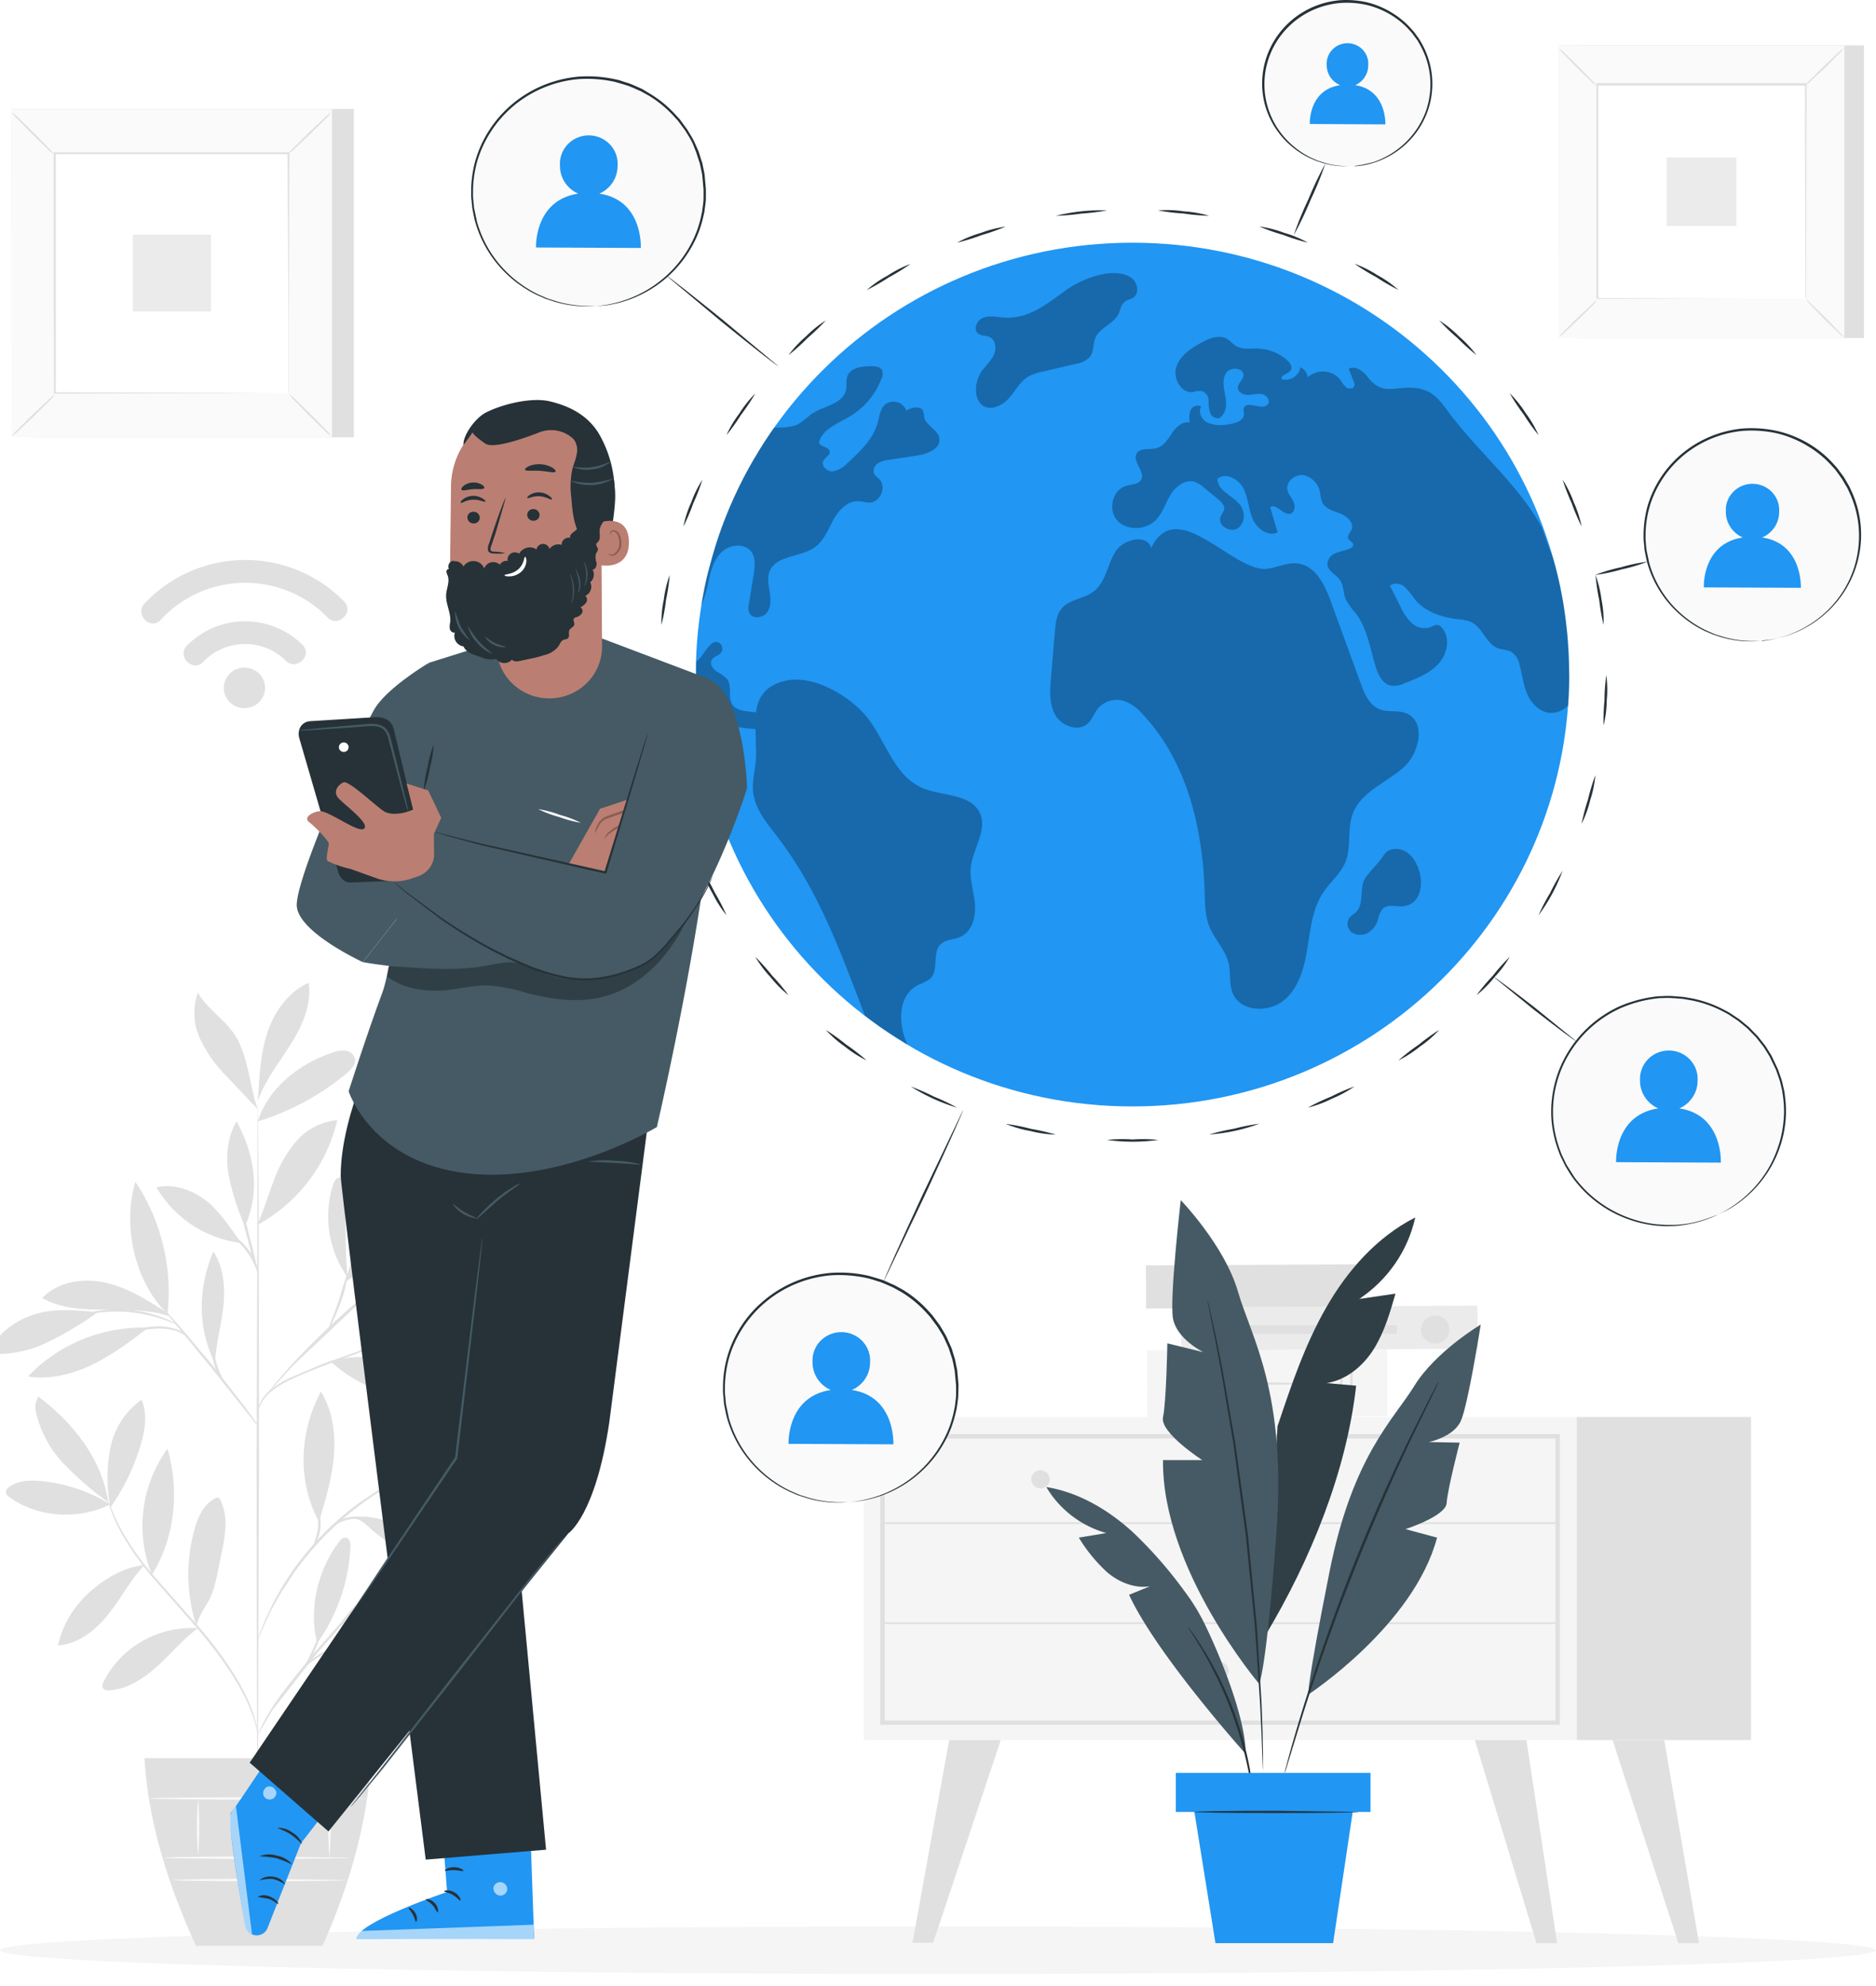 <svg xmlns="http://www.w3.org/2000/svg" xmlns:xlink="http://www.w3.org/1999/xlink" width="155" height="164" fill="none" xmlns:v="https://vecta.io/nano"><rect width="100%" height="100%" fill="#808080" stroke="none"/><style><![CDATA[.B{fill:#263238}.C{fill:#fff}.D{fill:#e0e0e0}.E{opacity:.3}.F{fill:#000}.G{fill:#2196f3}.H{fill:#fafafa}.I{fill:#455a64}.J{fill:#ba7f72}.K{fill:#f5f5f5}.L{fill:#ebebeb}.M{fill:#8b5d54}]]></style><g clip-path="url(#A)"><path d="M0 0h155v164H0z" class="C"/><path d="M155 161.037c0 1.086-34.699 1.963-77.5 1.963S0 162.126 0 161.037s34.698-1.964 77.5-1.964 77.5.878 77.5 1.964z" class="K"/><path d="M153.999 3.746h-23.62v24.173h23.62V3.746z" class="D"/><path d="M152.397 3.746h-23.62v24.173h23.62V3.746z" class="H"/><path d="M152.408 27.926h-23.631V3.738h23.631v24.187zm-23.631 0h23.606V3.756h-23.595l-.011 24.17z" class="D"/><path d="M149.221 6.997h-17.268v17.674h17.268V6.997z" class="C"/><g class="D"><path d="M131.956 24.787a2.75 2.75 0 0 1-.426.489l-1.096 1.09-1.128 1.054a2.76 2.76 0 0 1-.501.408 2.85 2.85 0 0 1 .423-.485l1.102-1.093 1.128-1.055a2.87 2.87 0 0 1 .498-.408zm17.267-.043c.183.119.35.259.497.418l1.114 1.076 1.074 1.111c.159.145.299.309.415.489a2.76 2.76 0 0 1-.487-.418l-1.117-1.083-1.074-1.107a2.8 2.8 0 0 1-.422-.485zm-.047-17.712a2.85 2.85 0 0 1 .426-.485l1.099-1.093 1.128-1.055a2.85 2.85 0 0 1 .498-.404 2.4 2.4 0 0 1-.422.485l-1.1 1.097-1.131 1.055c-.148.153-.315.288-.498.401z"/><path d="M131.92 7.089a3.08 3.08 0 0 1-.505-.408l-1.114-1.079-1.073-1.107c-.157-.147-.296-.311-.416-.489.182.117.349.256.495.415L130.42 5.5l1.073 1.111a2.46 2.46 0 0 1 .427.478z"/><path d="M149.178 24.671v-.088-.246-.953l-.018-3.603-.032-12.784.064.067h-17.218l.079-.074v17.674l-.097-.056 12.471.035h3.501.928.25c.028-.004.055-.004.083 0h-.308-.913-3.488l-12.513.032h-.065v-.063V6.937v-.074h.079 17.218.068v.067l-.035 12.826v3.585.942.239c-.003.053-.022.105-.054.148z"/></g><path d="M143.468 13.004h-5.761v5.656h5.761v-5.656z" class="L"/><path d="M29.238 8.998H2.75v27.108h26.488V8.998z" class="D"/><path d="M27.445 8.998H.957v27.108h26.488V8.998z" class="H"/><path d="M27.452 36.112H.957V8.986h26.495v27.126zm-26.495 0h26.47V9.004H.968L.957 36.112z" class="D"/><path d="M23.886 12.639H4.52v19.818h19.367V12.639z" class="C"/><g class="D"><path d="M4.522 32.591c-.138.199-.299.382-.48.545L2.81 34.363l-1.264 1.188a3.02 3.02 0 0 1-.559.457c.135-.198.294-.38.473-.541l1.235-1.227 1.267-1.192a2.89 2.89 0 0 1 .559-.457zm19.365-.05a3.36 3.36 0 0 1 .555.471l1.246 1.209 1.214 1.241a3.18 3.18 0 0 1 .465.548c-.204-.131-.391-.287-.555-.464l-1.25-1.213-1.214-1.244a2.74 2.74 0 0 1-.462-.548zm-.055-19.85c.137-.199.297-.382.476-.545l1.232-1.223 1.268-1.192c.168-.172.356-.325.558-.457-.136.2-.296.383-.476.545l-1.235 1.227-1.267 1.192a2.79 2.79 0 0 1-.555.454zm-19.375.05a3.02 3.02 0 0 1-.555-.467l-1.25-1.209-1.21-1.241c-.178-.165-.334-.35-.465-.552a3.46 3.46 0 0 1 .551.468l1.253 1.213 1.21 1.244a3.06 3.06 0 0 1 .465.545z"/><path d="M23.832 32.461a.45.45 0 0 1 0-.098v-.274-1.055-4.039l-.075-14.338.075.074H4.52l.086-.084v19.821l-.072-.074 13.982.039 3.939.018h1.042.268-.254-1.024l-3.91.021-14.032.035h-.09v-.07l-.021-19.779v-.084h.086 19.313.075v.084l-.039 14.387v4.021 1.054.271a.75.75 0 0 1-.036.07z"/></g><path d="M17.435 19.377h-6.463v6.345h6.463v-6.345z" class="L"/><g class="D"><path d="M9.11 124.215a13.45 13.45 0 0 0-5.668-1.917c-.927-.091-1.937-.066-2.682.485a.55.55 0 0 0-.206.205.52.52 0 0 0-.07.277.59.59 0 0 0 .261.327c2.306 1.726 5.797 1.944 8.364.623zm-.155-.158c-1.313-.947-2.537-2.005-3.659-3.164A9.05 9.05 0 0 1 3 116.724c-.077-.232-.1-.48-.069-.722s.116-.476.248-.684c2.918 2.236 5.213 5.128 5.775 8.721"/><path d="M9.069 124.193c-.269-1.563-.246-3.161.068-4.717a6.38 6.38 0 0 1 2.56-3.895c.505 1.157.29 2.489-.068 3.698a17.73 17.73 0 0 1-2.539 5.248m2.838 4.697c-1.737.207-3.247 1.107-4.544 2.26-1.303 1.164-2.211 2.693-2.599 4.38 1.701-.102 3.147-1.28 4.196-2.604s1.79-2.771 2.925-4.008m.644.777a10.82 10.82 0 0 1-.698-5.366c.226-1.817.91-3.551 1.99-5.043.992 3.456.627 7.357-1.293 10.409zm3.778 4.417c-1.586-.095-3.166.269-4.544 1.048a8.03 8.03 0 0 0-3.204 3.332c-.097.191-.183.429-.054.598.067.064.149.112.239.137s.185.03.277.01c1.525-.094 2.864-.998 3.996-2.024s2.091-2.215 3.326-3.104m-.153-.236a13.92 13.92 0 0 1-.143-7.916c.283-1.019.759-2.091 1.719-2.569a.33.33 0 0 1 .128-.05.35.35 0 0 1 .137.004c.077.042.135.109.165.19a4.65 4.65 0 0 1 .405 2.271 13.58 13.58 0 0 1-.358 2.298c-.301 1.407-.462 2.915-1.246 4.128a8.38 8.38 0 0 0-.501.907c-.147.309-.15.414-.286.66m9.984 1.554c-.741-2.767.047-6.123 1.822-8.391.129-.169.304-.351.519-.327.326.029.412.458.397.777-.136 2.847-1.085 5.599-2.739 7.941zm.902.59c3.427.875 7.354.025 10.204-2.035-1.708-.841-3.66-1.078-5.524-.667-1.844.414-3.53 1.226-4.68 2.702zm.758-1.843c1.919-3.072 5.596-5.075 9.263-5.272-.422 1.466-1.647 2.601-3.029 3.29s-2.925.985-4.447 1.276c-.591.112-1.404.236-1.79.703m-1.467-8.937c.519-1.759 1.042-3.516 1.185-5.326s-.122-3.708-1.074-5.272c-1.79 3.401-1.973 7.38-.158 10.773m6.079-3.17c2.094-3.74 6.391-6.724 10.688-7.142-1.669 4.077-6.219 7.23-10.698 7.142"/><path d="M31.121 123.231c3.126.467 5.79 2.425 8.708 3.612.614.284 1.293.405 1.969.352a1.56 1.56 0 0 0 .879-.281 1.52 1.52 0 0 0 .556-.724 1.49 1.49 0 0 0 .033-.908c-.084-.298-.259-.564-.502-.761a4.23 4.23 0 0 0-1.432-.852c-3.179-1.3-6.591-1.335-9.943-.544m-2.076 2.256c.716.196.949.558 1.511 1.026 1.911 1.594 4.17 2.734 6.602 3.333.254.059.584.084.716-.142s-.029-.432-.172-.604a9.06 9.06 0 0 0-3.985-2.657c-1.525-.559-2.864-1.23-4.655-1.087m-2.06-12.867c1.281 1.159 2.796 2.044 4.446 2.596s3.399.758 5.136.605a.7.7 0 0 0 .437-.154c.24-.256-.047-.654-.329-.872-2.818-2.155-6.23-3.047-9.689-2.175zm2.421-.868a13.46 13.46 0 0 1 5.741-2.378 13.58 13.58 0 0 1 6.214.441c-1.504 1.454-3.58 2.239-5.696 2.46-2.101.189-4.219.014-6.258-.517m-.965-5.979c-.276-2.762-.097-4.942-.29-7.715 0-.222-.064-.489-.276-.566-.294-.112-.541.243-.637.538a8.68 8.68 0 0 0-.307 3.977 8.74 8.74 0 0 0 1.506 3.704"/><path d="M28.527 105.845c1.905-1.156 3.333-2.668 4.655-4.443.92-1.237 1.694-2.718 1.486-4.218a4.53 4.53 0 0 0-1.865.456 4.46 4.46 0 0 0-1.497 1.182 9.16 9.16 0 0 0-1.711 3.381l-1.074 3.656m4.579-1.263a37.67 37.67 0 0 0 11.457-6.633c-1.368-.541-2.936-.218-4.296.323-3.129 1.241-5.686 3.332-7.218 6.281m-3.23 2.788c2.116.229 4.264.376 6.366.032s4.014-1.143 5.94-1.94a.68.68 0 0 0 .405-.3c.03-.087.033-.181.008-.271s-.078-.168-.151-.227c-.149-.116-.323-.197-.508-.236-2.095-.573-4.357-.305-6.42.38a30.14 30.14 0 0 0-5.639 2.562zm-12.085 5.13c-1.432-2.862-1.35-6.201-.1-9.139.877 1.314.985 2.987.823 4.548s-.645 3.163-.677 4.742m-5.798-3.013a13.2 13.2 0 0 0-5.268 1.016 13 13 0 0 0-4.399 3.023c1.79.277 3.652-.179 5.288-.963s3.09-1.885 4.533-2.977m-4.044-1.374c-1.765-.141-3.462-.352-5.156.158s-3.222 1.667-3.938 3.269a9.44 9.44 0 0 0 4.834-.896c1.492-.717 2.916-1.564 4.254-2.531"/><path d="M13.825 108.408c-1.586-1.02-3.222-2.061-5.063-2.482s-3.989-.12-5.274 1.254c1.493.861 3.308.963 5.041.963s3.86-.02 5.492.549"/><path d="M13.837 108.488c-2.714-2.612-3.742-7.311-2.649-10.897a16.35 16.35 0 0 1 2.649 10.897zm7.448-7.407c.512-1.166.874-2.393 1.332-3.581a10.2 10.2 0 0 1 1.89-3.294c.849-.978 2.055-1.591 3.358-1.708a13.17 13.17 0 0 1-2.335 4.979c-1.123 1.483-2.548 2.719-4.185 3.629m-1.401 1.536c-.849-1.143-1.826-2.696-2.975-3.55s-2.642-1.371-4.042-1.055a9.33 9.33 0 0 0 2.954 3.118c1.218.799 2.61 1.308 4.064 1.487z"/><path d="M20.209 101.175a19.57 19.57 0 0 1-1.339-4.253c-.222-1.469-.086-3.041.68-4.324 1.489 2.763 1.966 5.727.716 8.608m1.038-8.606c.845-2.742 3.398-4.756 6.155-5.68a2.34 2.34 0 0 1 1.074-.162.95.95 0 0 1 .498.209.92.92 0 0 1 .297.444c.1.464-.29.882-.659 1.192a21.12 21.12 0 0 1-7.372 3.997m.043-2.243c.107-1.758.218-3.557.802-5.23s1.715-3.241 3.355-3.972c.279 1.782-.523 3.557-1.489 5.09s-2.13 2.984-2.714 4.696"/><path d="M21.282 91.572c-.695-1.996-.766-4.531-1.983-6.271-.852-1.213-2.216-2.042-2.947-3.329a4.99 4.99 0 0 0 .175 3.796 11.07 11.07 0 0 0 2.249 3.163l2.506 2.654"/><path d="M21.307 150.352c-.054 0-.1-13.315-.104-29.734l.09-29.741c.054 0 .104 13.311.107 29.741l-.093 29.734z"/><path d="M33.157 110.466a2.69 2.69 0 0 1-.508.19l-1.403.464-4.572 1.68c-1.765.71-3.394 1.333-4.314 2.145-.375.306-.673.693-.87 1.132-.136.312-.161.502-.179.498-.006-.046-.006-.094 0-.14a2.04 2.04 0 0 1 .1-.387 3.01 3.01 0 0 1 .849-1.206 7.6 7.6 0 0 1 1.88-1.145l2.47-1.055 4.604-1.631 1.432-.405c.167-.06.338-.107.512-.14z"/><path d="M37.038 101.099s-.043.056-.14.151l-.437.4-1.626 1.448-5.406 4.729-5.199 4.92-1.472 1.596-.394.439c-.104.116-.14.151-.147.145.033-.059.071-.116.114-.169l.358-.464 1.432-1.638a68.09 68.09 0 0 1 5.17-4.988l5.449-4.685 1.665-1.406.458-.373c.054-.041.112-.076.172-.105z"/><path d="M27.157 109.704c-.057-.024.383-1.027.823-2.288l.716-2.324c-.047.817-.224 1.621-.523 2.384a15.49 15.49 0 0 1-.659 1.602c-.089.224-.21.435-.358.626zm-5.836 8.052a2.04 2.04 0 0 1-.326-.369l-.834-1.054-2.753-3.455-2.803-3.416-.838-1.027a2.69 2.69 0 0 1-.294-.394 2.15 2.15 0 0 1 .358.351l.899.995 2.864 3.385 2.71 3.494.784 1.087a2.7 2.7 0 0 1 .233.403z"/><path d="M18.722 114.487c-.519-.572-.887-1.259-1.074-2.004a5.62 5.62 0 0 1-.247-2.017h.086c-.039.155-.068.235-.082.235s-.018-.087 0-.245h.086c.048.665.168 1.323.358 1.965.322 1.198.931 2.031.874 2.066zm-3.358-4.144a3.37 3.37 0 0 0-.759-.432 5.18 5.18 0 0 0-2.113-.165 13.38 13.38 0 0 0-2.123.352 5.98 5.98 0 0 1-.877.207 3.17 3.17 0 0 1 .838-.352 9.98 9.98 0 0 1 2.148-.397 4.68 4.68 0 0 1 2.177.232 1.35 1.35 0 0 1 .709.555zm-.794-1.005c0 .031-.444-.173-1.164-.415-1.886-.634-3.906-.785-5.868-.439l-1.217.238a1.04 1.04 0 0 1 .308-.129 7.6 7.6 0 0 1 .881-.243c1.983-.428 4.049-.274 5.943.443.285.106.562.231.831.372a1.29 1.29 0 0 1 .287.173zm6.715-4.236a24.23 24.23 0 0 1-.849-2.897 23.04 23.04 0 0 1-.659-2.941 22.78 22.78 0 0 1 .849 2.896c.285.965.505 1.948.659 2.942z"/><path d="M21.347 105.102c-.061.021-.304-.847-.942-1.733a7.67 7.67 0 0 0-1.386-1.406 1.23 1.23 0 0 1 .534.271c.395.278.738.622 1.013 1.016a3.79 3.79 0 0 1 .781 1.852zm-.039 38.154c-.021 0-.061-.319-.211-.886-.226-.795-.531-1.567-.909-2.306-.934-1.88-2.639-4.263-4.809-6.65l-2.997-3.427c-.795-.957-1.514-1.972-2.148-3.037a14.6 14.6 0 0 1-1.074-2.253l-.211-.647a1.42 1.42 0 0 1-.057-.229l.358.848a16.67 16.67 0 0 0 1.106 2.228 25.78 25.78 0 0 0 2.148 2.995l3.008 3.413c2.195 2.38 3.888 4.791 4.801 6.7a11.32 11.32 0 0 1 .856 2.359 5.84 5.84 0 0 1 .122.667 1.05 1.05 0 0 1 .018.225z"/><path d="M32.025 131.378a4.88 4.88 0 0 1-.559.309 12.33 12.33 0 0 0-1.457.946 16.62 16.62 0 0 0-1.912 1.711l-2.07 2.37-3.52 4.502-.881 1.483a4.53 4.53 0 0 1-.311.556c.012-.055.03-.108.054-.158l.186-.433c.248-.522.528-1.029.838-1.518.766-1.258 2.073-2.812 3.484-4.57l2.091-2.373a15.7 15.7 0 0 1 1.958-1.697c.473-.345.976-.647 1.504-.903l.437-.191c.051-.018.104-.03.157-.034z"/><path d="M32.225 135.231c-.39.086-.786.142-1.185.169-.953.098-1.895.28-2.814.545-.903.292-1.75.73-2.506 1.296-.58.443-.852.806-.881.784s.046-.105.175-.267c.187-.225.394-.433.619-.622.751-.614 1.615-1.08 2.546-1.374a13.06 13.06 0 0 1 2.864-.496 6.76 6.76 0 0 1 1.181-.035z"/><path d="M25.173 137.603c-.065-.035.473-.836.888-1.915s.48-2.042.548-2.033a1.83 1.83 0 0 1-.018.627c-.062.502-.182.996-.358 1.472a7.09 7.09 0 0 1-.687 1.35 1.91 1.91 0 0 1-.372.499zm10.31-16.566a1.04 1.04 0 0 1-.19.099l-.559.25-.874.404-1.131.586-.648.353-.684.421c-.476.285-.956.636-1.464.991-1.084.806-2.106 1.69-3.058 2.643a26.98 26.98 0 0 0-2.585 3.091l-.96 1.472-.408.686-.358.647c-.233.407-.397.797-.559 1.132l-.383.871-.233.555a1.26 1.26 0 0 1-.093.191.74.74 0 0 1 .054-.205l.201-.569.358-.886.534-1.149.337-.658.401-.703c.269-.485.605-.97.949-1.49a23.97 23.97 0 0 1 5.686-5.776l1.486-.984.691-.415.659-.351c.415-.235.813-.404 1.153-.562a9.28 9.28 0 0 1 .892-.38l.573-.215a.87.87 0 0 1 .215-.049z"/><path d="M27.012 126.612a1.31 1.31 0 0 1 .465-.682 2.95 2.95 0 0 1 1.88-.703c.677-.003 1.347.125 1.973.38a2.79 2.79 0 0 1 .748.351c-.271-.051-.536-.128-.791-.229a6.21 6.21 0 0 0-1.926-.316c-.648.017-1.274.233-1.79.619a5.56 5.56 0 0 0-.558.58zm-1.27 1.282c.252-.543.432-1.116.534-1.704.038-.594-.002-1.191-.118-1.775.021 0 .125.169.218.496a3.46 3.46 0 0 1-.304 2.551c-.165.292-.311.447-.329.432zm-13.804 17.281c.293 5.089 1.855 10.264 4.257 15.498h10.458c2.292-5.182 3.745-10.349 4.003-15.498H11.938z"/></g><g class="H"><path d="M28.953 153.397c0 .052-3.441.094-7.684.094s-7.68-.042-7.68-.094 3.437-.095 7.68-.095l7.684.095zm-.233 1.842c0 .052-3.222.098-7.204.098s-7.2-.046-7.2-.098 3.222-.095 7.2-.095l7.204.095zm-12.354-6.736a28.88 28.88 0 0 1 0 4.724 28.88 28.88 0 0 1 0-4.724z"/><path d="M21.96 148.503a29.83 29.83 0 0 1 0 4.893 30.98 30.98 0 0 1 0-4.893zm5.258-.042a32.27 32.27 0 0 1 0 4.992 32.27 32.27 0 0 1 0-4.992z"/><path d="M30.313 148.503c0 .053-4.035.096-9.008.096s-9.012-.043-9.012-.096 4.035-.094 9.012-.094l9.008.094z"/></g><g class="D"><path d="M21.901 56.813a1.65 1.65 0 0 1-.293.928 1.7 1.7 0 0 1-.769.611 1.74 1.74 0 0 1-.986.089 1.71 1.71 0 0 1-.87-.464c-.237-.235-.397-.535-.46-.86a1.64 1.64 0 0 1 .105-.966 1.68 1.68 0 0 1 .634-.746 1.72 1.72 0 0 1 2.15.225c.317.316.493.742.49 1.185zm-5.113-2.155a4.73 4.73 0 0 1 1.546-1.082 4.8 4.8 0 0 1 1.854-.398 4.81 4.81 0 0 1 1.864.35c.591.239 1.127.593 1.574 1.041.87.861 2.234-.464 1.36-1.325a6.67 6.67 0 0 0-2.195-1.446 6.77 6.77 0 0 0-2.596-.494c-.89.007-1.77.189-2.587.536s-1.555.85-2.171 1.481c-.849.875.498 2.218 1.35 1.336zm-3.506-3.473c.865-.947 1.92-1.707 3.099-2.234a9.53 9.53 0 0 1 3.752-.826c1.295-.018 2.58.227 3.774.72a9.39 9.39 0 0 1 3.163 2.146c.859.872 2.223-.457 1.361-1.325-1.069-1.098-2.356-1.969-3.782-2.558a11.46 11.46 0 0 0-4.507-.867c-1.547.018-3.074.346-4.486.967a11.28 11.28 0 0 0-3.722 2.642c-.838.886.508 2.229 1.35 1.336z"/></g><path d="M130.281 117.011H71.383v26.669h58.898v-26.669z" class="K"/><g class="D"><path d="M128.879 142.424H72.731v-24.009h56.148v24.009zm-55.78-.352h55.414v-23.295H73.099v23.295zm71.572-25.061h-14.39v26.669h14.39v-26.669z"/><path d="M72.914 125.842h55.783c.017-.003.032-.013.043-.026s.016-.029.016-.046-.006-.033-.016-.046-.026-.023-.043-.027H72.914c-.017.004-.032.013-.042.027s-.016.029-.016.046.006.033.016.046.026.023.042.026z"/><path d="M100.987 125.772c.156-2.412.162-4.832.018-7.244-.004-.017-.013-.032-.027-.043s-.03-.015-.047-.015a.08.08 0 0 0-.073.058c-.145 2.412-.139 4.832.018 7.244.003.012.01.023.02.03s.023.012.035.012.025-.004.035-.012.018-.018.021-.03zm15.015-3.621c.001.149-.043.294-.127.418a.76.76 0 0 1-.341.277.79.79 0 0 1-.441.044.76.76 0 0 1-.391-.205c-.107-.105-.18-.237-.21-.382s-.015-.297.043-.434a.74.74 0 0 1 .281-.336c.125-.083.273-.127.424-.127a.76.76 0 0 1 .291.056c.093.038.177.092.248.161s.127.151.165.243a.74.74 0 0 1 .058.285zm-29.273 0a.74.74 0 0 1-.128.415.76.76 0 0 1-.341.274c-.139.056-.291.071-.439.042s-.282-.099-.389-.203-.178-.238-.208-.382a.73.73 0 0 1 .043-.431c.057-.136.155-.253.279-.334a.76.76 0 0 1 .712-.069.75.75 0 0 1 .411.403c.038.091.058.187.058.285zm14.839 8.261c0 .148-.044.294-.127.417s-.202.22-.342.277a.77.77 0 0 1-.44.044.76.76 0 0 1-.392-.204.74.74 0 0 1-.21-.383c-.029-.145-.014-.296.043-.433a.75.75 0 0 1 .281-.336c.125-.082.273-.127.424-.127a.77.77 0 0 1 .292.056.75.75 0 0 1 .247.161c.071.069.127.151.166.242a.74.74 0 0 1 .058.286zm-23.145 13.27l-3.033 16.741h1.708l5.589-16.741h-4.264zm47.693 0l2.535 16.77h-1.704l-5.095-16.77h4.264zm11.387 0l2.875 16.77h-1.708l-5.432-16.77h4.265zm-35.989-5.716c0 .147-.044.291-.127.413a.76.76 0 0 1-.779.317c-.148-.028-.283-.099-.389-.203s-.179-.238-.208-.382a.74.74 0 0 1 .322-.765.77.77 0 0 1 .422-.125c.201 0 .394.078.536.218a.74.74 0 0 1 .223.527zm-28.6-3.863h55.783c.017-.004.032-.012.043-.026s.016-.03.016-.046-.006-.033-.016-.046a.08.08 0 0 0-.043-.026H72.914c-.017.004-.032.013-.042.026s-.016.029-.016.046.006.033.016.046.026.022.042.026zm39.59-26.147l-.019-3.56-17.809.091.019 3.561 17.809-.092z"/></g><path d="M114.641 116.932l-.03-5.53-19.849.102.029 5.53 19.85-.102z" class="K"/><g class="D"><path d="M110.824 116.899c-.097-.919-.129-1.842-.097-2.766-.032-.922 0-1.845.097-2.763a20.56 20.56 0 0 1 .096 2.763c.031.924-.002 1.847-.096 2.766zm.831 0c-.092-.919-.123-1.842-.093-2.766-.03-.922.001-1.845.093-2.763.097.918.129 1.841.097 2.763.032.924 0 1.847-.097 2.766zm-13.87 0a19.79 19.79 0 0 1-.097-2.766 19.78 19.78 0 0 1 .097-2.763c.097.918.129 1.841.097 2.763.032.924 0 1.847-.097 2.766zm.836 0c-.097-.919-.129-1.842-.097-2.766a19.78 19.78 0 0 1 .097-2.763c.097.918.129 1.841.097 2.763.032.924 0 1.847-.097 2.766zm1.817-2.657c0-.053 2.001-.099 4.472-.099l4.472.099c0 .052-2.002.094-4.472.094s-4.472-.06-4.472-.094z"/></g><path d="M122.091 111.37l-.019-3.56-24.494.125.019 3.561 24.494-.126z" class="L"/><g class="D"><path d="M118.594 110.934a1.19 1.19 0 0 1-.657-.187c-.196-.124-.349-.303-.441-.513a1.14 1.14 0 0 1-.073-.669c.043-.224.154-.432.318-.595s.373-.274.602-.319a1.2 1.2 0 0 1 .681.064c.216.087.4.236.529.426a1.14 1.14 0 0 1 .198.643c.001.15-.029.299-.086.438a1.14 1.14 0 0 1-.25.372 1.16 1.16 0 0 1-.376.25 1.19 1.19 0 0 1-.445.09zm-3.183-.797v-.71H99.016v.71h16.395z"/></g><use xlink:href="#B" class="I"/><g class="E F"><use xlink:href="#B"/></g><g class="I"><path d="M104.027 139.029s-8.03-9.438-7.937-18.462h3.248s-3.527-2.273-3.248-3.55.358-6.094.358-6.094l2.969.727s-2.227-1.093-2.507-2.812.648-9.736.648-9.736 3.616 3.728 4.726 7.553 4.031 8.281 3.175 19.931-1.432 12.443-1.432 12.443zm4.07.894s8.704-5.69 10.637-12.956l-2.61-.703s3.341-1.072 3.402-2.155 1.074-4.984 1.074-4.984l-2.55-.053s2.034-.397 2.643-1.729 1.647-7.969 1.647-7.969-3.738 2.225-5.482 5.058-5.102 5.786-7.01 15.351-1.751 10.14-1.751 10.14z"/></g><path d="M99.766 107.335a.49.49 0 0 1 .029.099l.072.288.258 1.121.386 1.775.473 2.359 1.074 6.169 1.049 7.599.745 7.631.379 6.25.086 2.404.036 1.815v1.149.299a.35.35 0 0 1 0 .102.35.35 0 0 1 0-.102c0-.078 0-.176-.018-.299l-.043-1.145-.068-1.815-.114-2.4-.419-6.243-.759-7.624-1.032-7.593-1.045-6.172-.448-2.362-.358-1.782-.222-1.129-.053-.292c-.007-.033-.01-.068-.008-.102z" class="B"/><path d="M102.919 144.823s-7.35-8.186-9.631-13.135l1.722-.704c-1.25.201-2.528-.327-3.498-1.124-.929-.849-1.73-1.823-2.377-2.894l2.27-.376c-2.089-.593-3.864-1.953-4.955-3.8 2.678.433 5.102 1.874 7.1 3.681a34.99 34.99 0 0 1 4.296 4.893c.643.844 1.201 1.747 1.668 2.696 1.232 2.506 3.405 7.744 3.405 10.763z" class="I"/><g class="B"><path d="M118.852 114.147c-.006.03-.017.058-.032.085l-.111.238-.444.911-1.626 3.35c-1.35 2.837-3.125 6.798-4.883 11.248s-3.155 8.566-4.1 11.557l-1.096 3.551-.293.966c-.032.102-.061.183-.083.25-.006.029-.017.058-.032.084-.005-.028-.005-.059 0-.087l.065-.257.261-.977c.226-.848.58-2.067 1.038-3.568a161.35 161.35 0 0 1 4.05-11.599c1.754-4.479 3.559-8.437 4.941-11.249l1.675-3.325.477-.897.129-.231c.019-.02.04-.036.064-.05zm-15.315 34.192a3.34 3.34 0 0 1-.114-.588l-.29-1.588c-.358-1.743-.857-3.454-1.493-5.118a33.62 33.62 0 0 0-2.323-4.808l-.852-1.382c-.118-.162-.221-.334-.308-.513.132.148.251.305.358.471.233.309.54.774.906 1.357a28.72 28.72 0 0 1 3.856 9.951l.232 1.606c.028.203.038.407.029.612z"/></g><g class="G"><path d="M113.236 146.395H97.148v3.224h16.088v-3.224z"/><path d="M98.684 149.614l1.74 10.838h9.721l1.621-10.838H98.684z"/></g><path d="M112.25 149.615c0 .053-3.044.091-6.803.091s-6.803-.038-6.803-.091 3.04-.092 6.803-.092l6.803.092z" class="B"/><path d="M93.568 91.361c19.927 0 36.081-15.966 36.081-35.66s-16.154-35.66-36.081-35.66-36.08 15.966-36.08 35.661 16.154 35.66 36.08 35.66z" class="G"/><g class="E F"><path d="M80.209 71.597c.19-1.55 1.432-3.125.716-4.527-.795-1.564-3.108-1.311-4.733-2.011-2.27-.981-2.975-3.75-4.458-5.705-1.332-1.758-4.436-3.673-6.803-3.146-1.711.383-2.299 1.385-2.478 2.619l-.215-.035c-.634-.067-1.378-.098-1.726-.615-.405-.601 0-1.49-.422-2.081-.261-.269-.566-.492-.902-.661-.308-.211-.569-.615-.383-.942s.555-.331.755-.58a.57.57 0 0 0 0-.703c-.652-.756-1.375.787-1.736 1.149-.092.095-.189.185-.29.271-.004.066-.004.131 0 .197v.64.64.517.52a6.11 6.11 0 0 1 1.114.538c.716.397 1.482.925 1.529 1.719-.012.13.014.261.075.376a.55.55 0 0 0 .337.169c.602.139 1.215.223 1.833.25l.05 2.165c-.018 1.026-.358 2.039-.247 3.055.168 1.434 1.185 2.612 2.07 3.765 3.366 4.415 5.181 9.491 7.161 14.672a29.76 29.76 0 0 0 1.264.928c.297.211.569.394.874.594s.576.373.888.562c.215.137.261.172.487.302.025.042-.029-.063 0 0-.795-1.708-.795-4.077.909-4.921a3.92 3.92 0 0 0 .967-.499c.759-.703.136-2.162.895-2.868.43-.394 1.096-.352 1.626-.601.956-.432 1.264-1.631 1.189-2.661s-.462-2.063-.344-3.09z"/></g><g class="E F"><path d="M59.731 45.494c.673-.566 1.837-.633 2.356.074.358.503.286 1.195.19 1.81l-.401 2.489a1.29 1.29 0 0 0 .036.745c.251.527 1.132.425 1.468-.046s.301-1.114.211-1.687-.211-1.181 0-1.719c.573-1.336 2.599-1.132 3.774-2 .716-.538 1.056-1.441 1.49-2.232s1.16-1.582 2.073-1.54c.308 0 .612.123.92.112.902-.028 1.432-1.325.788-1.951-.15-.118-.284-.254-.401-.404-.063-.156-.069-.329-.017-.49a.73.73 0 0 1 .303-.389 2.14 2.14 0 0 1 .96-.302l2.309-.351c.852-.13 1.941-.562 1.822-1.406-.104-.724-1.103-1.054-1.25-1.757-.013-.179-.045-.356-.097-.527-.236-.457-.938-.274-1.389-.028-.058-.159-.152-.303-.276-.421a1.12 1.12 0 0 0-.437-.257c-.164-.052-.338-.065-.508-.04a1.13 1.13 0 0 0-.473.186c-.458.351-.516 1.019-.673 1.575-.38 1.346-1.468 2.366-2.506 3.311-.315.355-.745.594-1.217.675-.473.021-.97-.478-.752-.886.147-.281.559-.443.519-.759-.057-.39-.755-.352-.892-.738.276-1.111 1.572-1.568 2.564-2.162 1.217-.729 2.142-1.846 2.621-3.164.052-.1.082-.21.087-.322a.78.78 0 0 0-.055-.329c-.147-.278-.53-.323-.856-.323-.766 0-1.719.091-1.998.791-.147.376-.039.801-.132 1.192-.265 1.167-1.894 1.297-2.886 1.989a8.94 8.94 0 0 1-1.121.854 4.28 4.28 0 0 1-1.518.239h-.415l-.852 1.262-.856 1.406a34.69 34.69 0 0 0-3.065 6.872l-.738 2.605c-.215.847-.358 1.687-.512 2.573a9.97 9.97 0 0 0 .652-2.228c.2-.851.48-1.747 1.149-2.302z"/></g><g class="E F"><path d="M90.047 29.472c.34-.439.24-1.055.462-1.578.358-.844 1.507-1.146 1.905-1.975.15-.32.19-.703.455-.949s.551-.236.788-.415c.534-.401.311-1.311-.254-1.663-1.414-.889-4.017.137-5.238 1.005-1.572 1.118-3.111 2.461-5.202 2.331-.576-.039-1.174-.193-1.715 0s-.874.998-.408 1.332c.258.186.627.137.917.267.541.246.594 1.012.329 1.536s-.738.914-1.049 1.406c-.301.487-.437 1.056-.387 1.624.005.199.05.395.135.577a1.47 1.47 0 0 0 .356.478c.648.51 1.64.074 2.191-.538s.931-1.406 1.643-1.824c.368-.192.764-.327 1.174-.401l2.725-.636c.447-.056.861-.259 1.174-.576z"/></g><g class="E F"><path d="M129.644 55.431l-.047-1.518-.1-1.511-.133-1.206-.182-1.318a31.98 31.98 0 0 0-.795-3.564c-.136-.461-.358-.953-.516-1.406l-.483-1.353c-.183-.352-.376-.664-.587-.991-2.005-3.114-4.916-5.557-7.122-8.538-.716-.97-1.278-1.758-2.549-1.961-1.883-.288-2.839.766-4.175-.988-.358-.471-.984-.907-1.518-.629l.43 1.121a.51.51 0 0 1 .043.25c-.029.264-.426.334-.655.19a2.24 2.24 0 0 1-.502-.633c-.156-.198-.353-.363-.578-.482s-.473-.192-.728-.212-.511.011-.753.093a1.85 1.85 0 0 0-.651.383 1 1 0 0 0-.187-.494 1.02 1.02 0 0 0-.414-.335c-.028.169-.091.331-.187.474a1.22 1.22 0 0 1-.367.358c-.147.093-.312.154-.484.179a1.26 1.26 0 0 1-.516-.03c-.108-.351.515-.404.734-.703s-.043-.657-.298-.886c-.691-.589-1.569-.924-2.484-.946-.577 0-1.2.095-1.701-.197-.29-.169-.498-.45-.795-.612-.634-.352-1.432-.028-2.066.32-.873.475-1.79 1.076-2.084 2.011s.379 2.194 1.371 2.074c.245-.076.503-.105.759-.084.167.073.308.194.405.347s.143.331.135.511a2.45 2.45 0 0 0 .169 1.055c.172.316.691.471.888.176.469-.439.411-1.174.293-1.796s-.247-1.322.129-1.831 1.468-.352 1.393.281c-.043.352-.473.64-.455 1.012s.491.583.877.566.784-.151 1.16-.053.684.576.412.851c-.476.527-1.708-.376-1.951.281-.072.165 0 .351 0 .538-.047.548-.748.749-1.307.816a3.12 3.12 0 0 1-1.661-.116c-.509-.236-.856-.893-.566-1.36-.078-.039-.163-.062-.25-.067s-.174.007-.257.036-.157.075-.22.134a.62.62 0 0 0-.147.21c-.12.327-.143.681-.064 1.019-.591-.13-1.124.351-1.461.851s-.666 1.055-1.242 1.241-1.382-.063-1.686.453c-.394.671.748 1.522.358 2.19-.229.376-.777.352-1.21.482-1.149.32-1.547 1.968-.766 2.847s2.345.829 3.172 0c.58-.576.813-1.389 1.228-2.084s1.207-1.318 1.994-1.093c.303.112.581.283.816.503l1.146.949c.247.2.515.453.49.766-.021.253-.222.45-.308.685-.24.678.759 1.322 1.389.953s.695-1.318.265-1.902c-.59-.805-1.933-1.209-1.897-2.207.684-.548 1.761.028 2.148.808s.412 1.691.748 2.492 1.279 1.518 2.066 1.128l-.612-2.074c.505-.369 1.074.703 1.679.527.358-.113.412-.629.251-.977s-.441-.636-.509-1.012c-.114-.685.663-1.297 1.365-1.184a1.8 1.8 0 0 1 .891.525c.238.258.392.579.444.923.028.273.089.543.183.801.265.538.941.703 1.503.925s1.146.777.913 1.329c-.111.239-.358.467-.275.703s.419.313.419.548c0 .155-.172.264-.323.323-.376.151-.787.204-1.152.376a1.04 1.04 0 0 0-.471.356 1.01 1.01 0 0 0-.195.551c.043.563.716.83 1.041 1.297s.265 1.03.459 1.536c.23.445.52.858.863 1.227.945 1.265 1.17 2.896 1.632 4.397.204.678.58 1.434 1.289 1.564.394.031.789-.045 1.142-.218 1.021-.397 2.084-.826 2.797-1.638s.959-2.144.222-2.946c-.086-.116-.214-.195-.358-.218a1.06 1.06 0 0 0-.537.183 1.56 1.56 0 0 1-.849.051 1.54 1.54 0 0 1-.745-.402 4.36 4.36 0 0 1-.945-1.406l-.845-1.673a1.01 1.01 0 0 1 .63-.15 1 1 0 0 1 .591.263 6.32 6.32 0 0 1 .834 1.009c.849 1.055 2.249 1.501 3.602 1.659a3.43 3.43 0 0 1 1.013.207c1.014.453 1.304 1.916 2.371 2.229.307.048.61.115.909.2.199.122.369.285.5.476a1.62 1.62 0 0 1 .259.635c.233.826.312 1.694.666 2.478s1.074 1.494 1.93 1.508a2.06 2.06 0 0 0 .779-.165c.245-.105.468-.257.653-.447.043-.773.097-1.575.097-2.359-.015-.137-.015-.299-.025-.461z"/></g><g class="E F"><path d="M115.043 70.131c-.537.102-.644.415-.938.805-.379.506-.924 1.016-1.271 1.519-.584.851-.057 2.179-.827 2.896a6.17 6.17 0 0 0-.498.401c-.139.189-.198.425-.163.656s.16.44.349.581c.199.13.431.202.67.206s.473-.059.677-.182a1.95 1.95 0 0 0 .823-1.107c.052-.333.195-.645.415-.903.444-.38 1.128-.099 1.712-.179 2.463-.341 1.403-5.15-.949-4.693z"/></g><g class="E F"><path d="M115.882 63.442c1.432-1.209 1.998-3.94.229-4.57-.67-.239-1.432-.046-2.105-.299-.867-.33-1.271-1.283-1.583-2.144l-2.467-6.763c-.494-1.357-1.246-2.932-2.699-3.132-.827-.112-1.626.274-2.446.418-2.818.506-7.558-6.194-9.703-1.684-.301-1.227-2.327-.766-2.975.323s-.788 2.527-1.815 3.283c-.784.576-1.933.612-2.571 1.339-.451.513-.53 1.234-.587 1.909l-.326 3.867c-.086 1.037-.157 2.148.358 3.055s1.894 1.406 2.678.703c.358-.323.512-.812.806-1.195a2.04 2.04 0 0 1 .947-.658c.374-.125.776-.14 1.159-.045.63.213 1.186.597 1.604 1.107 3.67 3.867 4.984 9.403 5.145 14.693.032.97.032 1.965.394 2.865.426 1.055 1.321 1.912 1.586 3.016.204.851 0 1.782.383 2.577.684 1.459 2.965 1.518 4.207.474s1.672-2.731 1.926-4.32.412-3.258 1.318-4.594c.562-.833 1.386-1.497 1.79-2.415.548-1.283.143-2.812.652-4.106.673-1.729 2.671-2.496 4.096-3.705z"/></g><path d="M70.268 124.035c-1.964.157-3.929-.282-5.631-1.255a9.52 9.52 0 0 1-3.885-4.195c-.827-1.756-1.085-3.718-.74-5.623s1.278-3.659 2.671-5.026 3.181-2.282 5.121-2.621 3.939-.083 5.727.729 3.279 2.145 4.271 3.816a9.31 9.31 0 0 1 1.277 5.529c-.188 2.231-1.177 4.326-2.79 5.909s-3.747 2.554-6.021 2.737z" class="H"/><g class="B"><path d="M70.266 124.035l.154-.028.455-.064a6.26 6.26 0 0 0 .716-.144 7.97 7.97 0 0 0 .97-.278c2.046-.707 3.79-2.068 4.952-3.866a9.45 9.45 0 0 0 .945-1.866 10.28 10.28 0 0 0 .311-1.055l.118-.559.075-.579a4.04 4.04 0 0 0 .032-.591v-.601l-.114-1.223-.125-.619-.068-.309-.1-.306-.2-.619-.269-.598-.136-.302-.168-.292-.358-.58-.408-.548-.204-.278-.236-.256a9.29 9.29 0 0 0-2.177-1.81l-.637-.352-.673-.299-.358-.144-.358-.108c-.235-.083-.474-.154-.716-.212a10.71 10.71 0 0 0-3.04-.242c-1.949.168-3.799.914-5.304 2.141a9.43 9.43 0 0 0-3.121 4.723 9.48 9.48 0 0 0-.329 2.542 3.47 3.47 0 0 0 .029.619l.054.611.247 1.168a9.48 9.48 0 0 0 2.105 3.788 9.84 9.84 0 0 0 2.893 2.173l.716.313c.229.098.466.154.684.232.401.127.812.226 1.228.295a9.65 9.65 0 0 0 1.747.138h.612-.154l-.458.02c-.588.023-1.177-.013-1.758-.105a8.51 8.51 0 0 1-1.242-.285l-.695-.225-.716-.31a9.74 9.74 0 0 1-3.206-2.472c-.88-1.036-1.527-2.243-1.9-3.542-.107-.383-.175-.783-.258-1.184l-.054-.618c-.027-.209-.038-.42-.032-.63a9.25 9.25 0 0 1 .844-4.003 9.41 9.41 0 0 1 2.496-3.273 9.86 9.86 0 0 1 5.614-2.32 10.71 10.71 0 0 1 3.097.249l.734.215.358.112c.122.042.233.099.358.148l.688.306.644.351a9.55 9.55 0 0 1 2.22 1.853l.236.26.211.281.412.559.358.594.168.296.14.309.272.612c.093.203.132.418.201.625l.1.313c.029.101.047.21.068.316l.129.629.111 1.244-.018.612a4.73 4.73 0 0 1-.036.601l-.079.587c-.025.193-.082.38-.122.566a10.95 10.95 0 0 1-.322 1.083 9.84 9.84 0 0 1-.97 1.891 9.72 9.72 0 0 1-5.038 3.856 8.34 8.34 0 0 1-.985.264 5.99 5.99 0 0 1-.716.126l-.455.046a.87.87 0 0 1-.19.028zm62.222-64.129a17.42 17.42 0 0 1 .079-2.081 15.87 15.87 0 0 1 .15-2.077 9.23 9.23 0 0 1 .036 2.088c-.007.698-.095 1.393-.265 2.07zm-1.812 8.119a17.31 17.31 0 0 1 .53-2.014 17.64 17.64 0 0 1 .602-1.997 8.89 8.89 0 0 1-.419 2.046 9.26 9.26 0 0 1-.713 1.965zm-3.559 7.552a16.47 16.47 0 0 1 .963-1.852 17.31 17.31 0 0 1 1.024-1.821 14.55 14.55 0 0 1-1.987 3.673zm-5.125 6.601a16.82 16.82 0 0 1 1.346-1.606 16.46 16.46 0 0 1 1.4-1.564 9.1 9.1 0 0 1-1.26 1.68c-.436.551-.935 1.051-1.486 1.49zm-6.449 5.385a16.35 16.35 0 0 1 1.662-1.29c.545-.444 1.116-.856 1.711-1.234a9.22 9.22 0 0 1-1.597 1.378c-.547.445-1.143.829-1.776 1.146zm-7.481 3.898a17.18 17.18 0 0 1 1.909-.907 17.53 17.53 0 0 1 1.94-.844 9.62 9.62 0 0 1-1.861 1.009 9.48 9.48 0 0 1-1.988.742zm-8.156 2.218c.677-.2 1.366-.36 2.063-.478a16.72 16.72 0 0 1 2.08-.411 15.06 15.06 0 0 1-4.143.889zm-8.445.446c.704-.072 1.413-.084 2.12-.035a12.45 12.45 0 0 1 2.12.035c-1.406.197-2.833.197-4.239 0zM83.094 92.8a17.5 17.5 0 0 1 2.08.411 18.31 18.31 0 0 1 2.062.478 9.47 9.47 0 0 1-2.102-.299 9.63 9.63 0 0 1-2.041-.59zm-7.863-3.09c.662.242 1.309.524 1.937.844a16.79 16.79 0 0 1 1.908.907 15.27 15.27 0 0 1-3.845-1.758v.007zm-7-4.667a18.05 18.05 0 0 1 1.708 1.23 16.21 16.21 0 0 1 1.661 1.29c-.638-.314-1.239-.697-1.79-1.142a9.29 9.29 0 0 1-1.579-1.378zm-5.825-6.036a17.68 17.68 0 0 1 1.4 1.564 17.47 17.47 0 0 1 1.346 1.606 9.12 9.12 0 0 1-1.486-1.487c-.484-.512-.907-1.077-1.26-1.684zm-4.371-7.119a16.53 16.53 0 0 1 1.028 1.824 17.21 17.21 0 0 1 .963 1.863c-.442-.542-.821-1.132-1.128-1.758a9.34 9.34 0 0 1-.863-1.93zm-2.703-7.873a16.97 16.97 0 0 1 .598 1.997c.219.66.397 1.333.533 2.014-.314-.626-.555-1.285-.716-1.965a8.83 8.83 0 0 1-.415-2.046zm-.908-8.264c.093.689.144 1.383.15 2.078a16.39 16.39 0 0 1 .075 2.081 9.29 9.29 0 0 1-.261-2.07 9 9 0 0 1 .036-2.088zm.907-8.264a16.37 16.37 0 0 1-.304 2.06 16.19 16.19 0 0 1-.376 2.049 9.03 9.03 0 0 1 .193-2.078 9.19 9.19 0 0 1 .487-2.032zm2.702-7.878a16.39 16.39 0 0 1-.752 1.947c-.232.655-.505 1.296-.816 1.919a8.84 8.84 0 0 1 .645-1.989c.235-.658.545-1.288.924-1.877zm4.371-7.118c-.354.602-.742 1.182-1.164 1.74a17.08 17.08 0 0 1-1.217 1.701 9.14 9.14 0 0 1 1.074-1.803 9.3 9.3 0 0 1 1.307-1.638zm5.824-6.031a17.7 17.7 0 0 1-1.514 1.459c-.49.501-1.013.971-1.565 1.406a9.42 9.42 0 0 1 1.432-1.536c.495-.504 1.048-.949 1.647-1.329zm7.001-4.665a18.06 18.06 0 0 1-1.79 1.107c-.59.386-1.202.739-1.833 1.055a9.16 9.16 0 0 1 1.736-1.202c.59-.389 1.223-.711 1.887-.96zm7.859-3.082c-.65.272-1.316.507-1.994.703a17.31 17.31 0 0 1-2.019.622c.62-.339 1.277-.608 1.959-.801a9.38 9.38 0 0 1 2.055-.524zm8.372-1.339a17.81 17.81 0 0 1-2.105.26c-.698.104-1.403.166-2.109.186a15.33 15.33 0 0 1 4.214-.446zm8.441.447a18.18 18.18 0 0 1-2.112-.19 17.56 17.56 0 0 1-2.105-.256 9.43 9.43 0 0 1 2.127.077 9.33 9.33 0 0 1 2.091.369zm8.163 2.217a17.34 17.34 0 0 1-2.019-.633 17.37 17.37 0 0 1-1.998-.703 9.57 9.57 0 0 1 2.055.524 9.35 9.35 0 0 1 1.962.812zm7.473 3.898a17.38 17.38 0 0 1-1.833-1.055c-.619-.332-1.217-.701-1.79-1.104a9.36 9.36 0 0 1 1.894.946 9.11 9.11 0 0 1 1.729 1.213zm6.448 5.382a17.31 17.31 0 0 1-1.564-1.406c-.534-.454-1.039-.94-1.511-1.455a9.36 9.36 0 0 1 1.639 1.322c.537.458 1.018.975 1.436 1.54zm5.134 6.612c-.444-.541-.852-1.109-1.221-1.701-.425-.561-.814-1.148-1.164-1.758a9.15 9.15 0 0 1 1.318 1.638 9.32 9.32 0 0 1 1.067 1.821zm3.558 7.543a16.9 16.9 0 0 1-.82-1.923 17.66 17.66 0 0 1-.752-1.944 9.08 9.08 0 0 1 .927 1.877c.29.638.506 1.305.645 1.99zm1.814 8.116c-.162-.675-.281-1.36-.359-2.049a16.29 16.29 0 0 1-.304-2.06 9.3 9.3 0 0 1 .491 2.032 8.95 8.95 0 0 1 .172 2.078z"/><path d="M73.017 105.805c-.046-.021 1.382-3.206 3.194-7.115l3.362-7.03c.047.032-1.382 3.206-3.194 7.115l-3.362 7.03z"/></g><path d="M70.377 114.777a2.52 2.52 0 0 0 1.108-.928 2.45 2.45 0 0 0 .403-1.375c.019-.317-.028-.634-.138-.933a2.33 2.33 0 0 0-.502-.804c-.222-.231-.489-.417-.785-.544s-.617-.193-.94-.194-.644.062-.942.186-.567.307-.79.537a2.32 2.32 0 0 0-.51.799 2.3 2.3 0 0 0-.147.932c-.009.491.13.973.399 1.387a2.53 2.53 0 0 0 1.115.937c-3.659.541-3.495 4.447-3.495 4.447l8.658.038s.197-3.948-3.434-4.485z" class="G"/><path d="M141.878 100.34a9.8 9.8 0 0 1-5.731.718c-1.94-.343-3.727-1.262-5.118-2.632s-2.32-3.129-2.661-5.035a9.3 9.3 0 0 1 .753-5.624 9.52 9.52 0 0 1 3.897-4.188c1.705-.971 3.672-1.406 5.637-1.244s3.831.911 5.347 2.148 2.61 2.9 3.132 4.766c.602 2.16.405 4.46-.558 6.491a9.55 9.55 0 0 1-4.698 4.599z" class="H"/><path d="M141.88 100.34c.04-.032.085-.06.132-.081l.405-.211c.218-.115.429-.242.634-.38a7.98 7.98 0 0 0 .816-.591 9.84 9.84 0 0 0 1.862-2 9.55 9.55 0 0 0 1.675-5.361c-.005-.371-.031-.742-.078-1.111l-.083-.566-.136-.566a4.01 4.01 0 0 0-.172-.566l-.197-.569-.537-1.114-.333-.538-.172-.267-.2-.253-.405-.513-.462-.471-.232-.239-.258-.218-.523-.429-.573-.38-.293-.19-.308-.162a9.48 9.48 0 0 0-2.682-.96l-.716-.123-.738-.056-.358-.021h-.358c-.25.018-.501 0-.752.046-1.013.121-2.002.389-2.935.794-1.783.806-3.271 2.128-4.266 3.789a9.29 9.29 0 0 0-1.298 5.501c.078.855.272 1.695.576 2.499.066.197.148.388.243.573l.262.552.641 1.016c.864 1.186 1.995 2.16 3.304 2.847a9.91 9.91 0 0 0 3.477 1.072l.777.053h.716c.423-.016.844-.06 1.26-.134a9.47 9.47 0 0 0 1.705-.481l.429-.155c.048-.021.099-.036.151-.045 0 0-.047.025-.143.063l-.423.172c-.545.221-1.111.388-1.69.496-.415.087-.837.144-1.26.172l-.716.021-.792-.049c-1.365-.142-2.685-.566-3.873-1.243a9.71 9.71 0 0 1-3.019-2.687c-.236-.323-.437-.678-.655-1.03l-.269-.562a4.11 4.11 0 0 1-.25-.58c-.312-.817-.512-1.672-.595-2.541a9.46 9.46 0 0 1 1.299-5.596 9.72 9.72 0 0 1 4.315-3.871c.954-.41 1.964-.683 2.997-.808.251-.039.509-.028.763-.046h.379c.129 0 .255 0 .38.021l.752.056.737.127c.956.192 1.876.527 2.729.991l.315.165.293.193.584.39.533.439.262.221.236.243.469.482.412.524.2.257c.065.088.119.183.176.274l.34.548.537 1.132.201.58c.07.188.127.381.171.576l.133.58c.043.193.057.383.082.573a9.2 9.2 0 0 1 .075 1.125c-.005.71-.089 1.417-.25 2.109a9.43 9.43 0 0 1-3.405 5.276 7.46 7.46 0 0 1-.831.58c-.207.131-.422.247-.644.351l-.412.198-.143.084z" class="B"/><path d="M138.749 91.524c.453-.197.838-.52 1.106-.929a2.45 2.45 0 0 0 .404-1.373c.02-.317-.027-.635-.137-.934a2.32 2.32 0 0 0-.502-.804c-.221-.232-.488-.417-.785-.544s-.616-.194-.94-.195a2.42 2.42 0 0 0-.942.185 2.37 2.37 0 0 0-.79.536 2.33 2.33 0 0 0-.511.799 2.3 2.3 0 0 0-.147.932c-.011.492.127.975.397 1.389a2.51 2.51 0 0 0 1.117.938c-3.67.541-3.494 4.44-3.494 4.44l8.654.039s.197-3.94-3.43-4.478z" class="G"/><path d="M130.243 85.985c-.032.039-1.593-1.121-3.487-2.594l-3.369-2.738c.032-.039 1.593 1.121 3.483 2.594l3.373 2.738z" class="B"/><path d="M49.397 25.279a9.77 9.77 0 0 1-5.631-1.256c-1.702-.975-3.058-2.439-3.885-4.194s-1.086-3.718-.741-5.622 1.277-3.659 2.67-5.026 3.18-2.283 5.12-2.621 3.938-.085 5.727.727 3.279 2.143 4.272 3.814a9.31 9.31 0 0 1 1.279 5.528 9.39 9.39 0 0 1-2.79 5.911c-1.614 1.584-3.747 2.555-6.021 2.739z" class="H"/><path d="M49.396 25.28c.05-.014.102-.024.154-.028l.455-.067c.242-.033.481-.081.716-.144a7.58 7.58 0 0 0 .97-.278c1.351-.47 2.581-1.227 3.6-2.216a9.55 9.55 0 0 0 2.297-3.509 9.27 9.27 0 0 0 .312-1.055l.118-.559.075-.576a4.63 4.63 0 0 0 .036-.591v-.601l-.111-1.227-.129-.619-.068-.309-.1-.306-.2-.615-.247-.626-.136-.302-.165-.288-.358-.584-.405-.548-.208-.278-.236-.253c-.627-.71-1.361-1.322-2.177-1.814l-.637-.351-.673-.299-.358-.144-.358-.112-.716-.211c-.995-.225-2.018-.305-3.036-.239-2.008.175-3.91.966-5.435 2.26-1.422 1.216-2.452 2.813-2.965 4.594a9.5 9.5 0 0 0-.329 2.545 3.97 3.97 0 0 0 .029.619l.054.608.247 1.167a9.44 9.44 0 0 0 2.109 3.789 9.8 9.8 0 0 0 2.893 2.172l.716.316c.229.098.465.155.684.229a9.02 9.02 0 0 0 1.228.299c.577.098 1.162.144 1.747.137h.458a.72.72 0 0 1 .154 0 .84.84 0 0 1-.154 0l-.458.021a9.08 9.08 0 0 1-3-.387l-.695-.225-.716-.313a9.73 9.73 0 0 1-3.207-2.47 9.52 9.52 0 0 1-1.899-3.541c-.107-.383-.175-.784-.254-1.188l-.057-.619c-.027-.209-.038-.419-.032-.629a9.67 9.67 0 0 1 .329-2.587c.533-1.889 1.642-3.572 3.178-4.824s3.426-2.012 5.415-2.178c1.038-.067 2.08.016 3.093.246.254.049.491.144.716.214l.358.112.358.148.687.306.637.383c.831.502 1.578 1.125 2.216 1.849l.24.26.208.281.412.563.358.591.168.295.14.309.272.612.2.629.1.309c.029.106.047.211.068.316l.129.629.111 1.248v.612c.003.2-.009.399-.036.598l-.079.587c-.025.193-.082.38-.122.569-.088.366-.196.728-.322 1.082a9.64 9.64 0 0 1-.97 1.891c-.677 1.029-1.55 1.921-2.571 2.626-.771.529-1.615.947-2.506 1.241-.322.109-.651.196-.985.26a4.85 4.85 0 0 1-.734.127l-.455.049a.87.87 0 0 1-.147.011z" class="B"/><path d="M49.514 15.991a2.53 2.53 0 0 0 1.106-.93 2.46 2.46 0 0 0 .405-1.373 2.3 2.3 0 0 0-.129-.944c-.108-.303-.279-.58-.501-.815s-.491-.423-.79-.552-.622-.196-.948-.198a2.42 2.42 0 0 0-.95.189c-.3.126-.571.312-.795.545s-.397.509-.508.811a2.3 2.3 0 0 0-.137.942c-.009.491.13.973.399 1.387s.658.739 1.115.937c-3.659.541-3.491 4.446-3.491 4.446l8.654.039s.208-3.955-3.43-4.485z" class="G"/><path d="M64.298 30.231c-.036.039-2.148-1.606-4.69-3.673l-4.572-3.814c.032-.039 2.13 1.607 4.69 3.673l4.572 3.814z" class="B"/><path d="M111.893 13.711c-1.417.114-2.835-.201-4.063-.904s-2.207-1.759-2.805-3.025-.784-2.682-.535-4.056.921-2.64 1.926-3.627S108.711.452 110.11.208a7.06 7.06 0 0 1 4.132.526c1.29.586 2.366 1.547 3.081 2.753s1.038 2.598.921 3.989c-.135 1.609-.848 3.119-2.011 4.261s-2.701 1.842-4.34 1.975z" class="H"/><path d="M111.895 13.711c.036-.012.073-.019.111-.021l.326-.053a4.23 4.23 0 0 0 .523-.105 5.82 5.82 0 0 0 .698-.172 7.07 7.07 0 0 0 2.585-1.602c.733-.713 1.297-1.575 1.654-2.525a6.88 6.88 0 0 0 .358-1.589 6.57 6.57 0 0 0-.598-3.498 7.63 7.63 0 0 0-.462-.844l-.293-.394-.147-.2-.168-.183c-.453-.509-.982-.948-1.569-1.301-.607-.365-1.267-.638-1.958-.808a7.55 7.55 0 0 0-2.184-.172c-1.273.102-2.492.55-3.52 1.296s-1.822 1.758-2.295 2.923-.604 2.437-.381 3.671a6.68 6.68 0 0 0 1.649 3.317c.584.64 1.285 1.168 2.066 1.557l.512.229c.168.07.336.109.494.165.289.093.584.165.884.214.415.073.835.108 1.257.106h.329.115-.111-.333c-.733.03-1.465-.062-2.166-.271l-.505-.162-.523-.225c-.811-.386-1.54-.919-2.148-1.571-.734-.793-1.269-1.742-1.565-2.773-.272-.977-.322-2.002-.145-3s.573-1.946 1.165-2.777a6.99 6.99 0 0 1 2.255-2.029 7.13 7.13 0 0 1 2.919-.897 7.83 7.83 0 0 1 2.242.179 7.18 7.18 0 0 1 2.044.861c.601.364 1.142.816 1.604 1.339l.172.19.154.204.297.408a8.19 8.19 0 0 1 .473.865c.762 1.64.84 3.507.214 5.202a6.84 6.84 0 0 1-1.69 2.561 7.01 7.01 0 0 1-2.656 1.587 6 6 0 0 1-.716.19 4.54 4.54 0 0 1-.53.088l-.33.032c-.036.002-.072-.002-.107-.011z" class="B"/><path d="M111.973 7.032c.324-.143.599-.377.79-.672s.289-.638.284-.987a1.67 1.67 0 0 0-.094-.679c-.078-.218-.201-.417-.361-.586a1.72 1.72 0 0 0-.568-.397 1.75 1.75 0 0 0-1.367-.007 1.71 1.71 0 0 0-.572.391 1.67 1.67 0 0 0-.367.582 1.65 1.65 0 0 0-.101.678c-.006.356.096.706.294 1.005s.482.533.816.672c-2.639.39-2.507 3.206-2.507 3.206l6.241.032s.129-2.837-2.488-3.237z" class="G"/><path d="M109.505 13.504c-.347 1.02-.753 2.02-1.218 2.995-.408.999-.874 1.974-1.396 2.921.351-1.02.76-2.02 1.225-2.995a29.15 29.15 0 0 1 1.389-2.921z" class="B"/><path d="M145.496 52.958a9.05 9.05 0 0 1-5.217-1.163 8.82 8.82 0 0 1-3.6-3.885 8.61 8.61 0 0 1-.686-5.208 8.7 8.7 0 0 1 2.473-4.657 8.97 8.97 0 0 1 4.743-2.428c1.798-.314 3.649-.078 5.306.674s3.037 1.986 3.957 3.534a8.63 8.63 0 0 1 1.184 5.122c-.174 2.068-1.09 4.007-2.584 5.474a9 9 0 0 1-5.576 2.537z" class="H"/><path d="M145.496 52.957a.95.95 0 0 1 .14-.028l.419-.06c.228-.03.454-.075.677-.134a7.71 7.71 0 0 0 .898-.257c.807-.282 1.57-.674 2.267-1.163a8.69 8.69 0 0 0 2.511-2.702 8.5 8.5 0 0 0 1.144-3.481c.163-1.541-.102-3.097-.766-4.503l-.129-.281c-.046-.091-.1-.179-.154-.267l-.315-.538-.376-.524-.19-.257-.218-.235a8.54 8.54 0 0 0-2.019-1.677c-.775-.477-1.621-.833-2.507-1.054-.92-.21-1.867-.285-2.81-.225-1.804.155-3.517.846-4.911 1.982s-2.4 2.661-2.887 4.374c-.209.767-.313 1.558-.308 2.352a3.43 3.43 0 0 0 .028.573c0 .19.033.376.047.562l.229 1.083a8.74 8.74 0 0 0 1.951 3.515c.757.828 1.666 1.51 2.678 2.011l.659.292c.215.091.433.144.634.214a8.42 8.42 0 0 0 1.139.274 8.87 8.87 0 0 0 1.618.13h.422l-.422.018a8.1 8.1 0 0 1-1.629-.095c-.39-.06-.776-.147-1.153-.26l-.641-.211-.673-.285a9.14 9.14 0 0 1-2.728-2.021 8.83 8.83 0 0 1-2.005-3.554c-.097-.351-.162-.724-.237-1.1l-.053-.573a4.38 4.38 0 0 1-.029-.584 9.15 9.15 0 0 1 .304-2.397c.494-1.749 1.52-3.308 2.941-4.468a9.16 9.16 0 0 1 5.011-2.024c.961-.062 1.926.015 2.865.228a9.26 9.26 0 0 1 2.574 1.055 8.77 8.77 0 0 1 2.055 1.715l.222.243.194.26.383.52.322.548.154.274.129.288c.675 1.434.939 3.021.766 4.591-.185 1.67-.854 3.252-1.927 4.561a8.95 8.95 0 0 1-4.128 2.821c-.296.102-.6.183-.909.243-.224.054-.451.093-.68.116l-.423.046-.154.07z" class="B"/><path d="M145.598 44.381a2.33 2.33 0 0 0 1.027-.86c.249-.38.378-.822.373-1.274a2.15 2.15 0 0 0-.126-.866c-.102-.277-.26-.531-.465-.746s-.453-.387-.728-.505a2.24 2.24 0 0 0-.872-.181c-.3-.002-.597.057-.874.173a2.22 2.22 0 0 0-.733.498 2.17 2.17 0 0 0-.472.742c-.104.276-.15.571-.134.865-.01.455.119.903.369 1.286s.609.686 1.034.869c-3.39.503-3.222 4.12-3.222 4.12l8.016.035s.169-3.656-3.193-4.155z" class="G"/><path d="M136.122 46.38a13.43 13.43 0 0 1-2.148.636c-.713.212-1.442.366-2.181.46a13.46 13.46 0 0 1 2.149-.636c.712-.212 1.442-.366 2.18-.46z" class="B"/><path d="M30.507 144.929l-5.643 7.276-2.764 7.005a.93.93 0 0 1-.21.32c-.092.092-.202.163-.323.211a.96.96 0 0 1-.382.067c-.131-.004-.259-.033-.377-.088a.93.93 0 0 1-.351-.273c-.093-.118-.155-.255-.182-.402-.358-1.901-1.604-8.896-1.16-9.403.512-.59 5.421-8.053 5.421-8.053l5.972 3.34z" class="G"/><g opacity=".6" class="C"><path d="M20.822 159.713l-1.328-10.576-.233.313c-.2.27-.295.602-.268.935.068.889.319 3.349 1.267 8.636a.92.92 0 0 0 .188.421c.098.123.225.22.37.282l.004-.011z"/></g><g opacity=".6" class="C"><path d="M22.801 147.849c.048.135.042.282-.016.413a.57.57 0 0 1-.299.29.56.56 0 0 1-.421-.004c-.134-.056-.24-.162-.295-.294a.59.59 0 0 1 .027-.427.61.61 0 0 1 .309-.301c.144-.036.297-.015.426.057a.57.57 0 0 1 .265.333"/></g><g class="B"><path d="M21.486 155.259a3.04 3.04 0 0 1 1.074-.105 2.93 2.93 0 0 1 .988.457c.018 0-.032-.141-.19-.292-.215-.186-.48-.308-.763-.351a1.48 1.48 0 0 0-.841.095c-.19.076-.283.179-.269.196zm-.201 1.371l.902.158c.473.158.756.468.802.429s-.197-.436-.716-.618a1.08 1.08 0 0 0-.498-.102 1.09 1.09 0 0 0-.49.133zm.137-3.349a9.23 9.23 0 0 1 1.407.151 10.02 10.02 0 0 1 1.318.531c-.314-.384-.759-.644-1.253-.731a2.16 2.16 0 0 0-1.471.049zm1.527-2.349c0 .057.526.183 1.074.549s.888.801.938.766a1.82 1.82 0 0 0-.813-.931 1.85 1.85 0 0 0-1.2-.384zm1.598-2.175a4.82 4.82 0 0 1 1.146.544 4.52 4.52 0 0 1 .816.957c.021 0 0-.158-.093-.38a2.03 2.03 0 0 0-.598-.735 2.11 2.11 0 0 0-.874-.393c-.244-.039-.398-.018-.398.007z"/><path d="M25.982 148.879s.1-.08.218-.274a2.39 2.39 0 0 0 .312-.893c.053-.228.028-.466-.072-.678-.04-.066-.099-.119-.17-.153s-.15-.043-.228-.03a.62.62 0 0 0-.358.249 1.31 1.31 0 0 0-.192.875c.041.304.189.586.418.795a1.58 1.58 0 0 0 .825.375c.307.042.619-.007.898-.139.071-.035.134-.084.183-.144a.53.53 0 0 0 .103-.208.36.36 0 0 0-.039-.223.37.37 0 0 0-.165-.159c-.214-.092-.449-.126-.68-.1-.323.013-.641.084-.938.208-.211.088-.311.162-.304.172a4.4 4.4 0 0 1 1.221-.214 1.22 1.22 0 0 1 .591.102c.039.018.071.048.091.085s.027.08.02.123c-.016.047-.042.091-.077.128s-.077.066-.124.086a1.42 1.42 0 0 1-.777.106c-.264-.039-.511-.152-.712-.324-.191-.177-.315-.413-.354-.667a1.13 1.13 0 0 1 .142-.739c.057-.089.145-.153.247-.183.042-.01.087-.007.127.011s.073.046.095.084a.92.92 0 0 1 .072.573 3.52 3.52 0 0 1-.372 1.156z"/></g><path d="M36.368 148.805l.573 7.421s-7.519 2.523-7.519 3.906l14.712-.033-.408-11.599-7.358.305z" class="G"/><g opacity=".6" class="C"><path d="M41.458 155.425c.143.038.267.125.349.247s.116.267.095.411a.57.57 0 0 1-.242.346.59.59 0 0 1-.417.09c-.153-.039-.285-.134-.372-.263s-.12-.287-.094-.44c.048-.145.151-.266.288-.337a.61.61 0 0 1 .446-.043"/></g><g opacity=".6" class="C"><path d="M44.116 160.099l-.043-1.17-14.196.516c-.149.078-.276.191-.37.329s-.151.296-.167.461l14.776-.136z"/></g><g class="B"><path d="M36.696 156.163c0 .069.358.087.716.302s.562.499.627.47-.057-.436-.501-.685-.859-.151-.841-.087zm-1.512.686c0 .07.301.176.559.467s.337.601.408.594.104-.407-.222-.758-.745-.376-.745-.303zm-.804 1.844c.064 0 .15-.352-.05-.703s-.541-.52-.569-.461.19.261.358.573.19.587.261.591zm2.377-4.234c.032.063.358-.049.766-.036s.716.123.763.06-.279-.298-.759-.306-.806.226-.77.282z"/></g><g class="E F"><path d="M36.484 150.276l.1 1.321 7.222-.345-.039-1.194-7.283.218z"/></g><g class="B"><path d="M36.68 152.958c.243.058.497.046.734-.032a3.26 3.26 0 0 0 .763-.264 3.07 3.07 0 0 0 .412-.235.86.86 0 0 0 .218-.179c.045-.052.071-.117.074-.186s-.017-.134-.056-.19c-.038-.048-.087-.085-.143-.112s-.117-.037-.179-.036a.89.89 0 0 0-.276.049c-.156.043-.307.101-.451.173a2.4 2.4 0 0 0-.659.464c-.329.319-.437.59-.412.601s.19-.204.53-.475a2.8 2.8 0 0 1 .641-.386 2.44 2.44 0 0 1 .415-.145c.154-.049.286-.053.329 0s0 .036 0 .081a.73.73 0 0 1-.161.131 3.69 3.69 0 0 1-.38.231 3.76 3.76 0 0 1-.716.296 4.96 4.96 0 0 0-.684.214z"/><path d="M36.769 153.056c.129-.211.187-.458.165-.703a2.23 2.23 0 0 0-.132-.787c-.053-.15-.122-.293-.204-.429a.6.6 0 0 0-.194-.239c-.085-.061-.184-.1-.289-.113-.065.006-.128.029-.181.066a.35.35 0 0 0-.12.149 1.04 1.04 0 0 0-.065.267c-.018.161-.011.325.021.485.055.27.178.523.358.735.301.351.605.435.609.411s-.233-.162-.465-.514a1.6 1.6 0 0 1-.261-.667c-.021-.139-.021-.28 0-.418 0-.156.072-.282.129-.267s.204.105.269.224c.078.123.144.253.197.387a2.47 2.47 0 0 1 .172.703c.021.432-.047.699-.007.71z"/><path d="M31.611 85.316s-3.462 6.517-3.462 11.793c0 1.114 7.025 56.445 7.025 56.445l9.943-.819-4.823-51.123 1.561-10.39-10.243-5.905z"/><path d="M53.748 91.091l-3.412 26.391c-1.142 7.684-3.387 9.139-3.387 9.139l-19.81 24.606-6.509-5.677 17.057-25.165 3.469-29.294c-.147.745 12.592 0 12.592 0z"/></g><g class="I"><path d="M46.596 126.938a1.36 1.36 0 0 1-.165.235l-.512.647-1.89 2.387-6.158 7.916-6.212 7.888-1.937 2.344-.544.63a1.59 1.59 0 0 1-.197.207 1.35 1.35 0 0 1 .168-.236l.512-.646 1.887-2.387 6.162-7.919 6.209-7.885 1.937-2.344.544-.629a1.49 1.49 0 0 1 .197-.208zM42.98 97.722c.029.049-.881.604-1.887 1.438l-1.765 1.574c.112-.204.256-.39.426-.551a11.68 11.68 0 0 1 1.221-1.164 12.28 12.28 0 0 1 1.375-.981 2.48 2.48 0 0 1 .63-.316z"/><path d="M39.407 100.614a2.85 2.85 0 0 1-1.138-.383 2.78 2.78 0 0 1-.87-.816c.039-.035.415.334.967.661s1.056.485 1.042.538zm13.558-4.454c0 .053-.981-.067-2.188-.13l-2.188-.112a8.47 8.47 0 0 1 2.198-.07 8.34 8.34 0 0 1 2.177.313zm-13.106 6.085c.005.029.005.057 0 .085l-.021.257-.1.97-.398 3.578-1.382 11.786-.179 1.477v.02.018l-6.137 9.044-1.865 2.689-.505.72-.136.187a.37.37 0 0 1-.054.06.49.49 0 0 1 .039-.071l.118-.193.48-.741 1.79-2.721 6.087-9.076v.038l.175-1.475 1.432-11.783.455-3.568.136-.97c0-.098.029-.183.039-.249a.24.24 0 0 1 .025-.082zm-4.434-47.503s-3.477 2.049-4.519 3.867-6.613 14.092-6.38 16.264 5.449 4.57 5.449 4.57l5.449-6.939-3.244-2.162 3.244-3.983V54.742z"/><path d="M41.043 52.974l-5.614 1.758s-2.549 23.776-3.824 27.189-2.8 8.19-2.8 8.19 1.883 5.863 9.764 6.773 15.704-3.821 15.704-3.821 2.571-11.009 3.96-21.02.358-15.973.358-15.973l-8.836-3.343-8.711.246z"/><path d="M29.977 79.443s12.625 2.461 17.208-2.858l-1.328-4.524s-8.339 1.937-10.945 1.104l-4.934 6.278z"/></g><path d="M46.973 71.385l2.607-4.612c.254-.042 3.96-1.332 3.96-1.332.111.296.111.621 0 .918l1.328.165s-.197.805-.652.917l.483.415c-.24.315-.55.572-.906.752a1.01 1.01 0 0 1-.877 0s.168.302-.594.773-2.302 2.661-2.302 2.661l-3.047-.657z" class="J"/><g class="M"><path d="M53.422 66.373a16.84 16.84 0 0 1-2.424.928l-.942.334a1.24 1.24 0 0 0-.551.517l-.337.664a1.69 1.69 0 0 1 .211-.731c.125-.262.334-.477.594-.612a7.87 7.87 0 0 1 .956-.352 17.04 17.04 0 0 1 2.492-.749zm.863 1.068c-.206.121-.433.202-.669.239l-1.658.376a4.33 4.33 0 0 0-1.5.703c-.337.257-.487.481-.516.464a1.23 1.23 0 0 1 .422-.569 3.72 3.72 0 0 1 1.54-.777c.655-.172 1.253-.246 1.683-.323a3.95 3.95 0 0 1 .698-.112z"/></g><path d="M50.891 69.362a1.62 1.62 0 0 1 .888-.591c.335-.155.716-.189 1.074-.095 0 .056-.465.091-.999.281s-.927.45-.963.404z" fill="#eb996e"/><path d="M56.543 55.927c-.333.095-2.578 3.026-3.734 6.893l-2.435 7.849-.358 1.374-14.322-3.434-3.19 4.194s9.273 7.916 16.112 8.211c1.675-.144 3.292-.671 4.722-1.539a10.67 10.67 0 0 0 3.513-3.459c3.015-4.889 4.869-10.921 4.869-10.921s-.197-10.609-5.177-9.167z" class="I"/><path d="M35.012 65.295a9.69 9.69 0 0 1 .312-1.93 9.54 9.54 0 0 1 .508-1.891 9.7 9.7 0 0 1-.312 1.93c-.104.646-.274 1.279-.508 1.891z" class="B"/><g class="E F"><path d="M44.944 80.345c-.748-.309-1.464-.728-2.266-.847-.974-.144-1.79.141-2.761.288-2.904.446-5.066.106-7.805 0l-.147.826c1.203.921 2.717 1.216 4.243 1.188 1.389-.025 2.746-.468 4.132-.429a14.19 14.19 0 0 1 3.222.633c1.765.457 3.609.742 5.414.475 4.54-.671 6.971-4.812 7.727-6.447-.603.808-1.25 1.584-1.937 2.323-2.9 2.942-7.426 2.981-9.821 1.99z"/></g><path d="M47.992 67.941a10.05 10.05 0 0 1-1.79-.478 9.42 9.42 0 0 1-1.737-.654 9.23 9.23 0 0 1 1.79.478 9.17 9.17 0 0 1 1.736.654z" class="C"/><g class="B"><path d="M58.9 72.232a.28.28 0 0 1-.018.081l-.079.232a8 8 0 0 1-.387.861 21.56 21.56 0 0 1-1.873 2.918l-1.529 1.852-.956.949c-.371.308-.783.565-1.224.763-.934.433-1.921.747-2.936.935a9.08 9.08 0 0 1-3.315-.035 16.54 16.54 0 0 1-3.154-.988c-.501-.183-.97-.422-1.432-.626l-1.343-.672c-1.527-.818-3.001-1.731-4.411-2.731l-2.768-2.109-.716-.619c-.086-.07-.165-.148-.236-.232.025.014.047.03.068.049l.193.155.738.594 2.8 2.067a43.59 43.59 0 0 0 4.411 2.686l1.339.664 1.432.619a16.82 16.82 0 0 0 3.122.974 8.86 8.86 0 0 0 3.248.035 12.13 12.13 0 0 0 2.896-.907c.428-.191.828-.436 1.189-.731.34-.302.655-.615.949-.931l1.536-1.828a23.32 23.32 0 0 0 1.916-2.875l.415-.84.097-.221c.008-.03.017-.059.029-.088zm-5.394-11.613c-.013.078-.031.156-.054.232l-.183.661-.716 2.432-2.442 8.123-.025.084-.097-.025-1.135-.25-9.18-2.109-2.753-.756-.738-.232a1.34 1.34 0 0 1-.254-.095 1.34 1.34 0 0 1 .265.06l.748.2 2.764.703 9.187 2.046 1.16.26-.122.06 2.506-8.109.763-2.418.218-.65a.98.98 0 0 1 .086-.218zM32.968 72.722l-4.082.148c-.408 0-.788-.352-.96-.924l-3.197-10.992c-.2-.759.229-1.371.924-1.406l5.396-.331c.866 0 1.328.352 1.486 1.009l2.102 8.7c.444 1.835-.394 3.751-1.668 3.796z"/></g><path d="M36.458 67.533l-1.074-2.257-1.79-.584.544 2.155c-.716.33-1.751.503-2.356.176s-2.972-2.64-3.419-2.419-.845.752-.437 1.259 2.628 2.081 2.17 2.548-3.015-1.575-3.767-1.424-1.21.58-.791.896 1.432 1.325 1.629 1.758c-.043.555-.312 1.343-.064 1.476.601.283 1.233.498 1.883.643l1.966.703a4.44 4.44 0 0 0 3.086.07l.512-.176c.389-.134.725-.384.961-.715a1.91 1.91 0 0 0 .356-1.131l-.018-1.663.609-1.318z" class="J"/><path d="M33.719 67.013a2.78 2.78 0 0 1-.172-.531l-.405-1.452-.576-2.179-.333-1.286c-.129-.436-.179-.946-.487-1.276s-.841-.352-1.293-.327l-1.346.102-2.288.158-1.54.095c-.189.018-.38.018-.569 0 .185-.04.373-.067.562-.081l1.54-.148 2.284-.2 1.35-.112a3.25 3.25 0 0 1 .716.032c.271.037.523.16.716.352.174.193.297.424.358.675l.179.685.322 1.29.537 2.186.358 1.48a3.36 3.36 0 0 1 .086.538z" class="I"/><path d="M28.802 61.699a.39.39 0 0 1-.067.219.4.4 0 0 1-.18.145.41.41 0 0 1-.232.022c-.078-.015-.149-.053-.205-.108a.39.39 0 0 1-.087-.429c.03-.072.082-.133.148-.177s.143-.066.223-.066c.106 0 .208.041.284.115a.39.39 0 0 1 .117.278z" class="C"/><path d="M50.084 45.81a24.25 24.25 0 0 0 .716-4.165c.112-1.411-.134-2.828-.716-4.123-.093-.193-.859-1.473-1.074-1.434-.154.028.358 1.241.294 1.381a7.12 7.12 0 0 0-.451 4.281 18.62 18.62 0 0 0 1.239 4.06" class="B"/><path d="M49.668 40.53c.154-3.677-1.898-6.833-5.65-6.879h-.358a6.76 6.76 0 0 0-4.455 1.939c-1.184 1.172-1.877 2.738-1.94 4.388l-.1 8.419c.208 3.515 3.828 3.916 3.828 3.916l.039 1.209c.019.591.161 1.171.42 1.705s.627 1.009 1.081 1.396.986.677 1.561.853a4.44 4.44 0 0 0 1.779.166c1.07-.118 2.057-.621 2.772-1.412s1.106-1.813 1.098-2.87l-.075-12.83z" class="J"/><path d="M40.996 52.337a8.47 8.47 0 0 0 4.633-1.515s-.988 2.591-4.59 2.429l-.043-.914z" class="M"/><g class="B"><path d="M38.617 42.735c.004.131.06.255.156.346a.51.51 0 0 0 .359.139c.065.003.131-.007.192-.03a.51.51 0 0 0 .165-.101.48.48 0 0 0 .111-.157.47.47 0 0 0 .04-.187.5.5 0 0 0-.156-.348c-.096-.091-.225-.142-.359-.141a.5.5 0 0 0-.192.031c-.061.023-.117.058-.165.102a.48.48 0 0 0-.111.157c-.026.059-.04.123-.04.187zm-.553-1.215c.068.063.444-.236.995-.26s.97.228 1.028.162-.043-.148-.226-.267a1.43 1.43 0 0 0-.823-.208c-.288.012-.565.113-.791.288-.161.134-.215.246-.183.285zm5.495.995c.004.131.06.256.156.346s.226.141.359.139a.5.5 0 0 0 .192-.031.49.49 0 0 0 .165-.102.48.48 0 0 0 .111-.157c.026-.059.04-.123.04-.187a.5.5 0 0 0-.157-.345c-.096-.091-.225-.141-.358-.14a.5.5 0 0 0-.192.031.49.49 0 0 0-.165.102.48.48 0 0 0-.111.157c-.026.059-.04.123-.04.187zm.007-1.387c.057.07.465-.19 1.017-.151s.938.33 1.003.267-.025-.148-.193-.285c-.229-.177-.508-.281-.799-.299a1.4 1.4 0 0 0-.816.204c-.175.109-.243.225-.211.264zm-1.824 4.545a3.66 3.66 0 0 0-.902-.119c-.143 0-.279-.032-.304-.123a.66.66 0 0 1 .075-.415l.358-1.072.813-2.812c-.061-.032-.53 1.202-1.038 2.728l-.358 1.079a.81.81 0 0 0-.05.548c.023.047.057.089.1.122a.36.36 0 0 0 .144.068 1.02 1.02 0 0 0 .24.025c.308.027.618.018.924-.028zm1.636-6.89c.061.148.609.053 1.26.098s1.185.2 1.264.063c.036-.063-.061-.2-.279-.334a2.23 2.23 0 0 0-1.922-.119c-.218.102-.347.225-.322.292zm-5.24 1.664c.104.12.48-.025.934-.053s.849.046.934-.088c.036-.063-.032-.183-.208-.292a1.3 1.3 0 0 0-.77-.169 1.32 1.32 0 0 0-.734.281c-.154.134-.204.264-.157.32z"/></g><path d="M49.496 43.156c.061-.028 2.435-.826 2.467 1.589s-2.442 1.951-2.449 1.88-.018-3.469-.018-3.469z" class="J"/><path d="M50.257 45.698s.043.028.115.06c.103.041.219.041.322 0a1.06 1.06 0 0 0 .366-.408 1.04 1.04 0 0 0 .11-.534c.003-.207-.041-.413-.129-.601-.023-.075-.065-.143-.122-.199s-.127-.096-.203-.118c-.049-.012-.101-.007-.147.014s-.082.057-.104.102c-.032.07 0 .116-.029.123s-.054-.042-.036-.141c.014-.06.048-.115.097-.155a.34.34 0 0 1 .236-.063c.101.018.196.062.275.126s.14.148.176.243c.107.208.161.438.158.671.016.216-.034.431-.143.619a1.1 1.1 0 0 1-.469.436c-.065.019-.135.024-.202.014a.46.46 0 0 1-.188-.074c-.079-.053-.093-.116-.082-.116z" class="M"/><path d="M37.131 46.493c.092-.067.198-.114.31-.136s.229-.019.34.008.215.079.303.151.159.162.207.264c.094-.151.229-.273.39-.352s.342-.112.521-.095a.97.97 0 0 1 .493.191c.143.108.252.253.315.419a.77.77 0 0 1 .212-.324.79.79 0 0 1 .345-.182c.129-.031.264-.03.392.004a.79.79 0 0 1 .341.189c.061-.111.157-.2.272-.256a.63.63 0 0 1 .373-.054c-.023-.117-.01-.238.038-.348a.6.6 0 0 1 .23-.267.62.62 0 0 1 .343-.095c.121.002.239.041.338.109a.98.98 0 0 1 .266-.31c.11-.084.236-.145.371-.178s.275-.038.413-.015.267.075.383.151c.02-.123.083-.235.178-.318s.216-.13.343-.135.251.034.352.11a.54.54 0 0 1 .201.304c.108-.154.264-.27.445-.331a.9.9 0 0 1 .558-.003c-.003-.088.015-.176.052-.256s.092-.151.161-.208.15-.097.237-.118.178-.023.266-.005c-.111-.292.326-.461.537-.703.093-.102.15-.239.251-.33s.294-.13.376 0c-.036-.118-.027-.244.024-.357s.142-.203.255-.255a.54.54 0 0 1 .365-.008.53.53 0 0 1 .283.226 1.48 1.48 0 0 1 .115.418c.104.453.408.984.093 1.332-.057.063-.133.116-.15.197-.036.137.107.253.129.394s-.118.299-.175.45c-.038.236-.016.477.064.703.036.239-.082.555-.329.552.096.171.13.369.095.561s-.137.366-.288.493c.05.099.08.208.087.319s-.01.222-.048.327-.097.201-.174.282a.84.84 0 0 1-.273.193c.078.068.129.162.142.264a.42.42 0 0 1-.07.291c-.121.17-.285.305-.476.394.041.023.078.055.106.093s.05.08.061.126.014.093.007.139-.024.091-.049.131c-.109.158-.271.272-.458.323a.36.36 0 0 0-.208.127c-.079.134.054.295.039.447 0 .232-.358.32-.426.541s.061.45-.082.601-.251.095-.376.148c-.226.098-.308.351-.44.559-.288.354-.689.602-1.139.703l-.677.197-1.371.295c-.225.042-.508.067-.644-.116-.079.094-.18.169-.294.219a.82.82 0 0 1-.363.067c-.125-.005-.246-.039-.355-.099a.8.8 0 0 1-.273-.244 1.96 1.96 0 0 1-1.257-.141l-.419-.144c-.419-.144-.884-.352-1.035-.742-.13-.019-.254-.066-.363-.137s-.202-.165-.27-.275-.111-.233-.125-.361 0-.258.042-.38c-.183.067-.358-.102-.419-.288a1.67 1.67 0 0 1 .032-.562c.082-.763-.383-1.504-.337-2.271.036-.538.319-1.086.125-1.589a.93.93 0 0 1-.1-.316c0-.109.093-.232.204-.207-.036-.075-.053-.158-.047-.241s.032-.163.077-.234a.5.5 0 0 1 .183-.168.51.51 0 0 1 .242-.06" class="B"/><path d="M43.385 45.976c-.09 0-.064.587-.559 1.026s-1.135.404-1.135.489.147.105.419.102a1.51 1.51 0 0 0 .949-.373 1.28 1.28 0 0 0 .43-.861c.011-.246-.064-.39-.104-.383z" class="C"/><g class="I"><path d="M47.199 49.856a3.93 3.93 0 0 0-.136-2.499c.082.105.141.224.175.352a2.88 2.88 0 0 1 .193.896 3.06 3.06 0 0 1-.093.914 1.1 1.1 0 0 1-.14.337z"/><path d="M47.698 48.967s.068-.098.118-.278c.05-.232.05-.471 0-.703-.086-.566-.279-.995-.251-1.009a2.43 2.43 0 0 1 .358.995 1.49 1.49 0 0 1-.036.749c-.079.176-.183.253-.19.246zm.565-.531c.257-.685.233-1.441-.068-2.109a.85.85 0 0 1 .172.281 2.13 2.13 0 0 1 .172.77c.009.265-.032.53-.122.78a.8.8 0 0 1-.154.278z"/></g><path d="M38.297 36.741c-.079-.703.913-2.218 1.901-2.703 1.497-.735 3.806-1.237 5.224-.9 1.711.408 3.147 1.181 4.053 2.661a9.66 9.66 0 0 1 1.31 4.953c.041.528-.063 1.057-.301 1.533-.329.562-.995.931-.938 1.691.015.136.002.275-.038.406a1.03 1.03 0 0 1-.195.36c-.444.503-1.031.07-1.307-.376-.594-.956-.716-2.109-.795-3.23a7.11 7.11 0 0 1 .072-2.369c.108-.418.29-.819.358-1.241.055-.21.062-.43.023-.643s-.125-.416-.252-.594c-.066-.071-.138-.137-.215-.197a2.66 2.66 0 0 0-1.265-.547 2.68 2.68 0 0 0-1.373.157c-1.407.548-3.813 1.378-4.468.924-.942-.65-1.042-.9-1.042-.9l-.752 1.016z" class="B"/><g class="I"><path d="M38.862 52.901a2.83 2.83 0 0 1-.954-1.07 2.77 2.77 0 0 1-.299-1.391 10.56 10.56 0 0 0 .469 1.308 11.44 11.44 0 0 0 .784 1.153zm1.804 1.078a2.89 2.89 0 0 1-1.246-.91c-.368-.371-.626-.832-.748-1.336.054-.021.337.598.888 1.216s1.135.981 1.106 1.03zm1.159-.548a1.82 1.82 0 0 1-1.001-.168 1.78 1.78 0 0 1-.747-.675c.043-.035.358.281.831.51s.92.285.917.334zm8.624-15.297a2.75 2.75 0 0 1-1.486.619 2.85 2.85 0 0 1-1.604-.186c0-.063.716.123 1.579 0s1.482-.492 1.511-.432zm.294 1.352a3.85 3.85 0 0 1-1.817.566c-.645.034-1.288-.094-1.868-.372a9.13 9.13 0 0 0 1.858.19 8.76 8.76 0 0 0 1.826-.383z"/></g></g><defs><clipPath id="A"><path d="M0 0h155v164H0z" class="C"/></clipPath><path id="B" d="M116.93 100.533c-3.183 1.617-5.622 4.4-7.372 7.465s-2.886 6.43-4.003 9.773l-.981 17.224c3.698-6.18 6.67-13.446 7.472-20.571l-2.463-.218c1.65-.245 3.039-1.406 3.92-2.812s1.336-2.998 1.79-4.569l-3.004.439c2.37-1.576 4.032-3.986 4.641-6.731z"/></defs></svg>